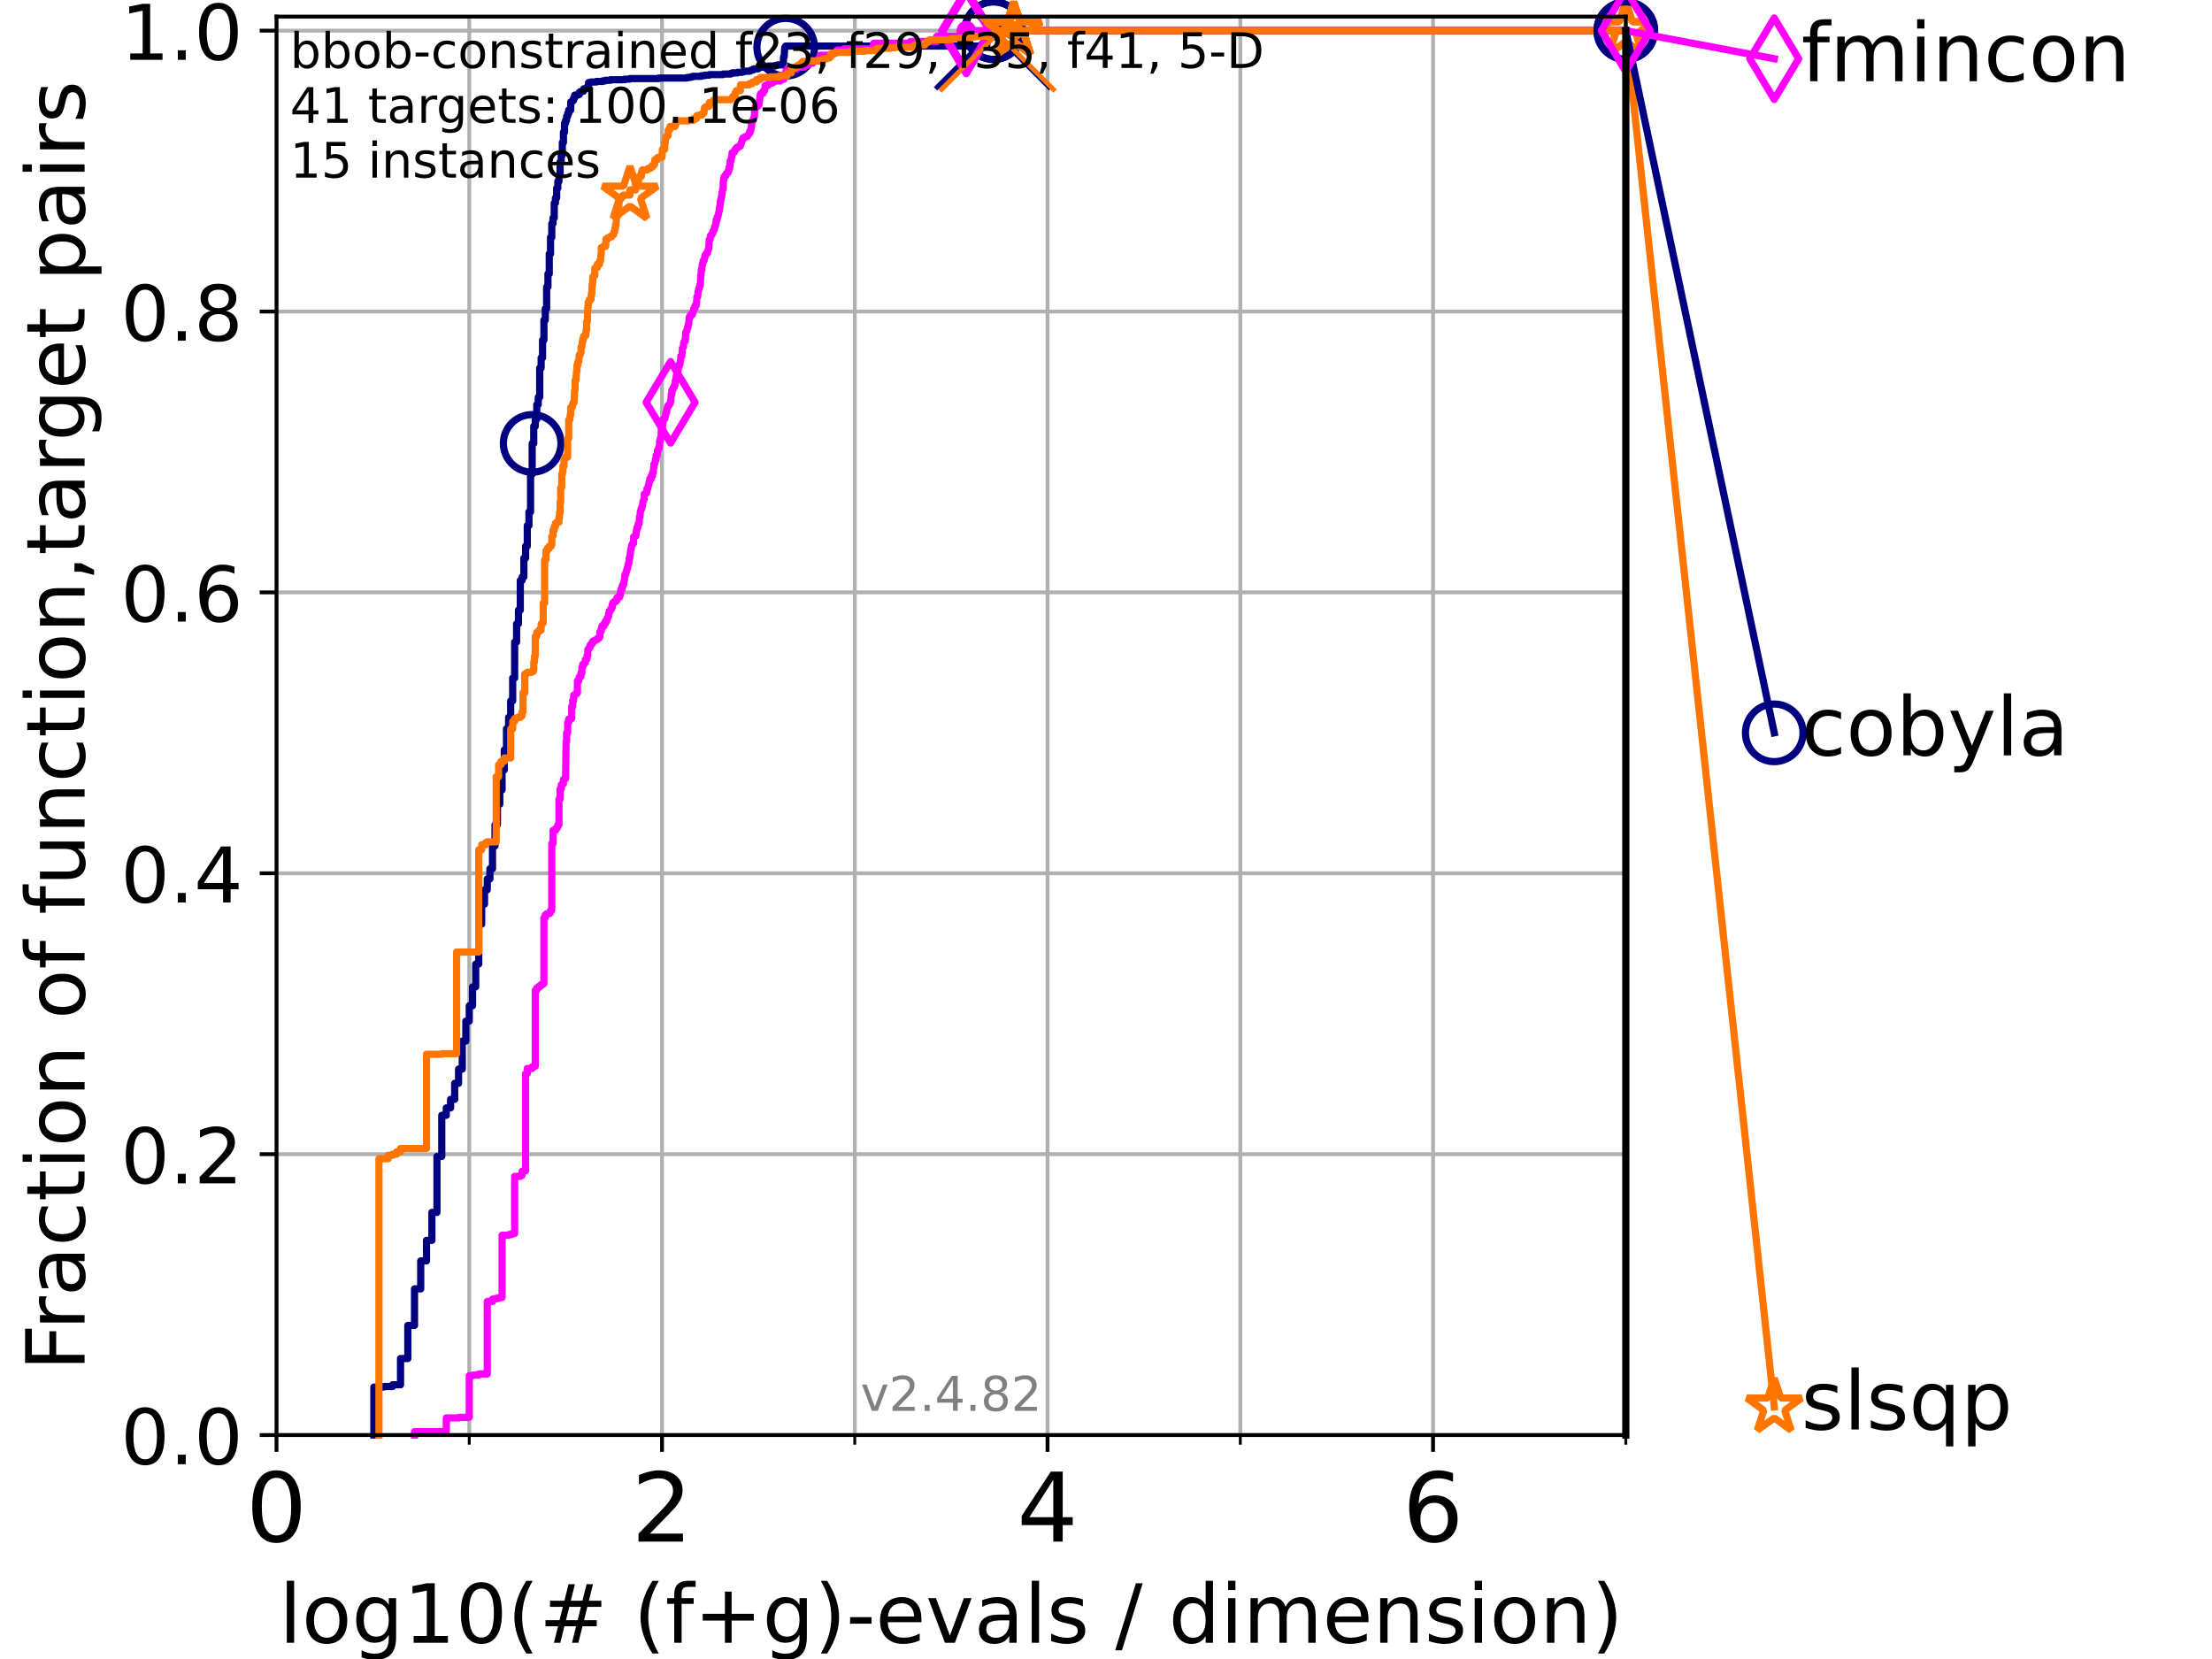 <?xml version="1.0" encoding="utf-8" standalone="no"?>
<!DOCTYPE svg PUBLIC "-//W3C//DTD SVG 1.1//EN"
  "http://www.w3.org/Graphics/SVG/1.1/DTD/svg11.dtd">
<!-- Created with matplotlib (https://matplotlib.org/) -->
<svg height="345.6pt" version="1.1" viewBox="0 0 460.8 345.6" width="460.8pt" xmlns="http://www.w3.org/2000/svg" xmlns:xlink="http://www.w3.org/1999/xlink">
 <defs>
  <style type="text/css">*{stroke-linecap:butt;stroke-linejoin:round;}</style>
 </defs>
 <g id="figure_1">
  <g id="patch_1">
   <path d="M 0 345.6 
L 460.8 345.6 
L 460.8 0 
L 0 0 
z
" style="fill:#ffffff;"/>
  </g>
  <g id="axes_1">
   <g id="patch_2">
    <path d="M 57.6 298.944 
L 338.688 298.944 
L 338.688 3.456 
L 57.6 3.456 
z
" style="fill:#ffffff;"/>
   </g>
   <g id="matplotlib.axis_1">
    <g id="xtick_1">
     <g id="line2d_1">
      <path clip-path="url(#pb2943af6f8)" d="M 57.6 298.944 
L 57.6 3.456 
" style="fill:none;stroke:#b0b0b0;stroke-linecap:square;stroke-width:0.8;"/>
     </g>
     <g id="line2d_2">
      <defs>
       <path d="M 0 0 
L 0 3.5 
" id="mf0cdb7c0d9" style="stroke:#000000;stroke-width:0.8;"/>
      </defs>
      <g>
       <use style="stroke:#000000;stroke-width:0.8;" x="57.6" xlink:href="#mf0cdb7c0d9" y="298.944"/>
      </g>
     </g>
     <g id="text_1">
      <!-- 0 -->
      <g transform="translate(51.237 321.141)scale(0.2 -0.2)">
       <defs>
        <path d="M 31.781 66.406 
Q 24.172 66.406 20.328 58.906 
Q 16.5 51.422 16.5 36.375 
Q 16.5 21.391 20.328 13.891 
Q 24.172 6.391 31.781 6.391 
Q 39.453 6.391 43.281 13.891 
Q 47.125 21.391 47.125 36.375 
Q 47.125 51.422 43.281 58.906 
Q 39.453 66.406 31.781 66.406 
z
M 31.781 74.219 
Q 44.047 74.219 50.516 64.516 
Q 56.984 54.828 56.984 36.375 
Q 56.984 17.969 50.516 8.266 
Q 44.047 -1.422 31.781 -1.422 
Q 19.531 -1.422 13.062 8.266 
Q 6.594 17.969 6.594 36.375 
Q 6.594 54.828 13.062 64.516 
Q 19.531 74.219 31.781 74.219 
z
" id="DejaVuSans-48"/>
       </defs>
       <use xlink:href="#DejaVuSans-48"/>
      </g>
     </g>
    </g>
    <g id="xtick_2">
     <g id="line2d_3">
      <path clip-path="url(#pb2943af6f8)" d="M 137.911 298.944 
L 137.911 3.456 
" style="fill:none;stroke:#b0b0b0;stroke-linecap:square;stroke-width:0.8;"/>
     </g>
     <g id="line2d_4">
      <g>
       <use style="stroke:#000000;stroke-width:0.8;" x="137.911" xlink:href="#mf0cdb7c0d9" y="298.944"/>
      </g>
     </g>
     <g id="text_2">
      <!-- 2 -->
      <g transform="translate(131.548 321.141)scale(0.2 -0.2)">
       <defs>
        <path d="M 19.188 8.297 
L 53.609 8.297 
L 53.609 0 
L 7.328 0 
L 7.328 8.297 
Q 12.938 14.109 22.625 23.891 
Q 32.328 33.688 34.812 36.531 
Q 39.547 41.844 41.422 45.531 
Q 43.312 49.219 43.312 52.781 
Q 43.312 58.594 39.234 62.25 
Q 35.156 65.922 28.609 65.922 
Q 23.969 65.922 18.812 64.312 
Q 13.672 62.703 7.812 59.422 
L 7.812 69.391 
Q 13.766 71.781 18.938 73 
Q 24.125 74.219 28.422 74.219 
Q 39.75 74.219 46.484 68.547 
Q 53.219 62.891 53.219 53.422 
Q 53.219 48.922 51.531 44.891 
Q 49.859 40.875 45.406 35.406 
Q 44.188 33.984 37.641 27.219 
Q 31.109 20.453 19.188 8.297 
z
" id="DejaVuSans-50"/>
       </defs>
       <use xlink:href="#DejaVuSans-50"/>
      </g>
     </g>
    </g>
    <g id="xtick_3">
     <g id="line2d_5">
      <path clip-path="url(#pb2943af6f8)" d="M 218.222 298.944 
L 218.222 3.456 
" style="fill:none;stroke:#b0b0b0;stroke-linecap:square;stroke-width:0.8;"/>
     </g>
     <g id="line2d_6">
      <g>
       <use style="stroke:#000000;stroke-width:0.8;" x="218.222" xlink:href="#mf0cdb7c0d9" y="298.944"/>
      </g>
     </g>
     <g id="text_3">
      <!-- 4 -->
      <g transform="translate(211.859 321.141)scale(0.2 -0.2)">
       <defs>
        <path d="M 37.797 64.312 
L 12.891 25.391 
L 37.797 25.391 
z
M 35.203 72.906 
L 47.609 72.906 
L 47.609 25.391 
L 58.016 25.391 
L 58.016 17.188 
L 47.609 17.188 
L 47.609 0 
L 37.797 0 
L 37.797 17.188 
L 4.891 17.188 
L 4.891 26.703 
z
" id="DejaVuSans-52"/>
       </defs>
       <use xlink:href="#DejaVuSans-52"/>
      </g>
     </g>
    </g>
    <g id="xtick_4">
     <g id="line2d_7">
      <path clip-path="url(#pb2943af6f8)" d="M 298.533 298.944 
L 298.533 3.456 
" style="fill:none;stroke:#b0b0b0;stroke-linecap:square;stroke-width:0.8;"/>
     </g>
     <g id="line2d_8">
      <g>
       <use style="stroke:#000000;stroke-width:0.8;" x="298.533" xlink:href="#mf0cdb7c0d9" y="298.944"/>
      </g>
     </g>
     <g id="text_4">
      <!-- 6 -->
      <g transform="translate(292.17 321.141)scale(0.2 -0.2)">
       <defs>
        <path d="M 33.016 40.375 
Q 26.375 40.375 22.484 35.828 
Q 18.609 31.297 18.609 23.391 
Q 18.609 15.531 22.484 10.953 
Q 26.375 6.391 33.016 6.391 
Q 39.656 6.391 43.531 10.953 
Q 47.406 15.531 47.406 23.391 
Q 47.406 31.297 43.531 35.828 
Q 39.656 40.375 33.016 40.375 
z
M 52.594 71.297 
L 52.594 62.312 
Q 48.875 64.062 45.094 64.984 
Q 41.312 65.922 37.594 65.922 
Q 27.828 65.922 22.672 59.328 
Q 17.531 52.734 16.797 39.406 
Q 19.672 43.656 24.016 45.922 
Q 28.375 48.188 33.594 48.188 
Q 44.578 48.188 50.953 41.516 
Q 57.328 34.859 57.328 23.391 
Q 57.328 12.156 50.688 5.359 
Q 44.047 -1.422 33.016 -1.422 
Q 20.359 -1.422 13.672 8.266 
Q 6.984 17.969 6.984 36.375 
Q 6.984 53.656 15.188 63.938 
Q 23.391 74.219 37.203 74.219 
Q 40.922 74.219 44.703 73.484 
Q 48.484 72.75 52.594 71.297 
z
" id="DejaVuSans-54"/>
       </defs>
       <use xlink:href="#DejaVuSans-54"/>
      </g>
     </g>
    </g>
    <g id="xtick_5">
     <g id="line2d_9">
      <path clip-path="url(#pb2943af6f8)" d="M 97.755 298.944 
L 97.755 3.456 
" style="fill:none;stroke:#b0b0b0;stroke-linecap:square;stroke-width:0.8;"/>
     </g>
     <g id="line2d_10">
      <defs>
       <path d="M 0 0 
L 0 2 
" id="me4f3e9b378" style="stroke:#000000;stroke-width:0.6;"/>
      </defs>
      <g>
       <use style="stroke:#000000;stroke-width:0.6;" x="97.755" xlink:href="#me4f3e9b378" y="298.944"/>
      </g>
     </g>
    </g>
    <g id="xtick_6">
     <g id="line2d_11">
      <path clip-path="url(#pb2943af6f8)" d="M 178.066 298.944 
L 178.066 3.456 
" style="fill:none;stroke:#b0b0b0;stroke-linecap:square;stroke-width:0.8;"/>
     </g>
     <g id="line2d_12">
      <g>
       <use style="stroke:#000000;stroke-width:0.6;" x="178.066" xlink:href="#me4f3e9b378" y="298.944"/>
      </g>
     </g>
    </g>
    <g id="xtick_7">
     <g id="line2d_13">
      <path clip-path="url(#pb2943af6f8)" d="M 258.377 298.944 
L 258.377 3.456 
" style="fill:none;stroke:#b0b0b0;stroke-linecap:square;stroke-width:0.8;"/>
     </g>
     <g id="line2d_14">
      <g>
       <use style="stroke:#000000;stroke-width:0.6;" x="258.377" xlink:href="#me4f3e9b378" y="298.944"/>
      </g>
     </g>
    </g>
    <g id="xtick_8">
     <g id="line2d_15">
      <path clip-path="url(#pb2943af6f8)" d="M 338.688 298.944 
L 338.688 3.456 
" style="fill:none;stroke:#b0b0b0;stroke-linecap:square;stroke-width:0.8;"/>
     </g>
     <g id="line2d_16">
      <g>
       <use style="stroke:#000000;stroke-width:0.6;" x="338.688" xlink:href="#me4f3e9b378" y="298.944"/>
      </g>
     </g>
    </g>
    <g id="text_5">
     <!-- log10(# (f+g)-evals / dimension) -->
     <g transform="translate(58.145 342.218)scale(0.17 -0.17)">
      <defs>
       <path d="M 9.422 75.984 
L 18.406 75.984 
L 18.406 0 
L 9.422 0 
z
" id="DejaVuSans-108"/>
       <path d="M 30.609 48.391 
Q 23.391 48.391 19.188 42.75 
Q 14.984 37.109 14.984 27.297 
Q 14.984 17.484 19.156 11.844 
Q 23.344 6.203 30.609 6.203 
Q 37.797 6.203 41.984 11.859 
Q 46.188 17.531 46.188 27.297 
Q 46.188 37.016 41.984 42.703 
Q 37.797 48.391 30.609 48.391 
z
M 30.609 56 
Q 42.328 56 49.016 48.375 
Q 55.719 40.766 55.719 27.297 
Q 55.719 13.875 49.016 6.219 
Q 42.328 -1.422 30.609 -1.422 
Q 18.844 -1.422 12.172 6.219 
Q 5.516 13.875 5.516 27.297 
Q 5.516 40.766 12.172 48.375 
Q 18.844 56 30.609 56 
z
" id="DejaVuSans-111"/>
       <path d="M 45.406 27.984 
Q 45.406 37.75 41.375 43.109 
Q 37.359 48.484 30.078 48.484 
Q 22.859 48.484 18.828 43.109 
Q 14.797 37.75 14.797 27.984 
Q 14.797 18.266 18.828 12.891 
Q 22.859 7.516 30.078 7.516 
Q 37.359 7.516 41.375 12.891 
Q 45.406 18.266 45.406 27.984 
z
M 54.391 6.781 
Q 54.391 -7.172 48.188 -13.984 
Q 42 -20.797 29.203 -20.797 
Q 24.469 -20.797 20.266 -20.094 
Q 16.062 -19.391 12.109 -17.922 
L 12.109 -9.188 
Q 16.062 -11.328 19.922 -12.344 
Q 23.781 -13.375 27.781 -13.375 
Q 36.625 -13.375 41.016 -8.766 
Q 45.406 -4.156 45.406 5.172 
L 45.406 9.625 
Q 42.625 4.781 38.281 2.391 
Q 33.938 0 27.875 0 
Q 17.828 0 11.672 7.656 
Q 5.516 15.328 5.516 27.984 
Q 5.516 40.672 11.672 48.328 
Q 17.828 56 27.875 56 
Q 33.938 56 38.281 53.609 
Q 42.625 51.219 45.406 46.391 
L 45.406 54.688 
L 54.391 54.688 
z
" id="DejaVuSans-103"/>
       <path d="M 12.406 8.297 
L 28.516 8.297 
L 28.516 63.922 
L 10.984 60.406 
L 10.984 69.391 
L 28.422 72.906 
L 38.281 72.906 
L 38.281 8.297 
L 54.391 8.297 
L 54.391 0 
L 12.406 0 
z
" id="DejaVuSans-49"/>
       <path d="M 31 75.875 
Q 24.469 64.656 21.281 53.656 
Q 18.109 42.672 18.109 31.391 
Q 18.109 20.125 21.312 9.062 
Q 24.516 -2 31 -13.188 
L 23.188 -13.188 
Q 15.875 -1.703 12.234 9.375 
Q 8.594 20.453 8.594 31.391 
Q 8.594 42.281 12.203 53.312 
Q 15.828 64.359 23.188 75.875 
z
" id="DejaVuSans-40"/>
       <path d="M 51.125 44 
L 36.922 44 
L 32.812 27.688 
L 47.125 27.688 
z
M 43.797 71.781 
L 38.719 51.516 
L 52.984 51.516 
L 58.109 71.781 
L 65.922 71.781 
L 60.891 51.516 
L 76.125 51.516 
L 76.125 44 
L 58.984 44 
L 54.984 27.688 
L 70.516 27.688 
L 70.516 20.219 
L 53.078 20.219 
L 48 0 
L 40.188 0 
L 45.219 20.219 
L 30.906 20.219 
L 25.875 0 
L 18.016 0 
L 23.094 20.219 
L 7.719 20.219 
L 7.719 27.688 
L 24.906 27.688 
L 29 44 
L 13.281 44 
L 13.281 51.516 
L 30.906 51.516 
L 35.891 71.781 
z
" id="DejaVuSans-35"/>
       <path id="DejaVuSans-32"/>
       <path d="M 37.109 75.984 
L 37.109 68.5 
L 28.516 68.5 
Q 23.688 68.5 21.797 66.547 
Q 19.922 64.594 19.922 59.516 
L 19.922 54.688 
L 34.719 54.688 
L 34.719 47.703 
L 19.922 47.703 
L 19.922 0 
L 10.891 0 
L 10.891 47.703 
L 2.297 47.703 
L 2.297 54.688 
L 10.891 54.688 
L 10.891 58.5 
Q 10.891 67.625 15.141 71.797 
Q 19.391 75.984 28.609 75.984 
z
" id="DejaVuSans-102"/>
       <path d="M 46 62.703 
L 46 35.5 
L 73.188 35.5 
L 73.188 27.203 
L 46 27.203 
L 46 0 
L 37.797 0 
L 37.797 27.203 
L 10.594 27.203 
L 10.594 35.5 
L 37.797 35.5 
L 37.797 62.703 
z
" id="DejaVuSans-43"/>
       <path d="M 8.016 75.875 
L 15.828 75.875 
Q 23.141 64.359 26.781 53.312 
Q 30.422 42.281 30.422 31.391 
Q 30.422 20.453 26.781 9.375 
Q 23.141 -1.703 15.828 -13.188 
L 8.016 -13.188 
Q 14.5 -2 17.703 9.062 
Q 20.906 20.125 20.906 31.391 
Q 20.906 42.672 17.703 53.656 
Q 14.5 64.656 8.016 75.875 
z
" id="DejaVuSans-41"/>
       <path d="M 4.891 31.391 
L 31.203 31.391 
L 31.203 23.391 
L 4.891 23.391 
z
" id="DejaVuSans-45"/>
       <path d="M 56.203 29.594 
L 56.203 25.203 
L 14.891 25.203 
Q 15.484 15.922 20.484 11.062 
Q 25.484 6.203 34.422 6.203 
Q 39.594 6.203 44.453 7.469 
Q 49.312 8.734 54.109 11.281 
L 54.109 2.781 
Q 49.266 0.734 44.188 -0.344 
Q 39.109 -1.422 33.891 -1.422 
Q 20.797 -1.422 13.156 6.188 
Q 5.516 13.812 5.516 26.812 
Q 5.516 40.234 12.766 48.109 
Q 20.016 56 32.328 56 
Q 43.359 56 49.781 48.891 
Q 56.203 41.797 56.203 29.594 
z
M 47.219 32.234 
Q 47.125 39.594 43.094 43.984 
Q 39.062 48.391 32.422 48.391 
Q 24.906 48.391 20.391 44.141 
Q 15.875 39.891 15.188 32.172 
z
" id="DejaVuSans-101"/>
       <path d="M 2.984 54.688 
L 12.5 54.688 
L 29.594 8.797 
L 46.688 54.688 
L 56.203 54.688 
L 35.688 0 
L 23.484 0 
z
" id="DejaVuSans-118"/>
       <path d="M 34.281 27.484 
Q 23.391 27.484 19.188 25 
Q 14.984 22.516 14.984 16.5 
Q 14.984 11.719 18.141 8.906 
Q 21.297 6.109 26.703 6.109 
Q 34.188 6.109 38.703 11.406 
Q 43.219 16.703 43.219 25.484 
L 43.219 27.484 
z
M 52.203 31.203 
L 52.203 0 
L 43.219 0 
L 43.219 8.297 
Q 40.141 3.328 35.547 0.953 
Q 30.953 -1.422 24.312 -1.422 
Q 15.922 -1.422 10.953 3.297 
Q 6 8.016 6 15.922 
Q 6 25.141 12.172 29.828 
Q 18.359 34.516 30.609 34.516 
L 43.219 34.516 
L 43.219 35.406 
Q 43.219 41.609 39.141 45 
Q 35.062 48.391 27.688 48.391 
Q 23 48.391 18.547 47.266 
Q 14.109 46.141 10.016 43.891 
L 10.016 52.203 
Q 14.938 54.109 19.578 55.047 
Q 24.219 56 28.609 56 
Q 40.484 56 46.344 49.844 
Q 52.203 43.703 52.203 31.203 
z
" id="DejaVuSans-97"/>
       <path d="M 44.281 53.078 
L 44.281 44.578 
Q 40.484 46.531 36.375 47.5 
Q 32.281 48.484 27.875 48.484 
Q 21.188 48.484 17.844 46.438 
Q 14.5 44.391 14.5 40.281 
Q 14.5 37.156 16.891 35.375 
Q 19.281 33.594 26.516 31.984 
L 29.594 31.297 
Q 39.156 29.25 43.188 25.516 
Q 47.219 21.781 47.219 15.094 
Q 47.219 7.469 41.188 3.016 
Q 35.156 -1.422 24.609 -1.422 
Q 20.219 -1.422 15.453 -0.562 
Q 10.688 0.297 5.422 2 
L 5.422 11.281 
Q 10.406 8.688 15.234 7.391 
Q 20.062 6.109 24.812 6.109 
Q 31.156 6.109 34.562 8.281 
Q 37.984 10.453 37.984 14.406 
Q 37.984 18.062 35.516 20.016 
Q 33.062 21.969 24.703 23.781 
L 21.578 24.516 
Q 13.234 26.266 9.516 29.906 
Q 5.812 33.547 5.812 39.891 
Q 5.812 47.609 11.281 51.797 
Q 16.75 56 26.812 56 
Q 31.781 56 36.172 55.266 
Q 40.578 54.547 44.281 53.078 
z
" id="DejaVuSans-115"/>
       <path d="M 25.391 72.906 
L 33.688 72.906 
L 8.297 -9.281 
L 0 -9.281 
z
" id="DejaVuSans-47"/>
       <path d="M 45.406 46.391 
L 45.406 75.984 
L 54.391 75.984 
L 54.391 0 
L 45.406 0 
L 45.406 8.203 
Q 42.578 3.328 38.25 0.953 
Q 33.938 -1.422 27.875 -1.422 
Q 17.969 -1.422 11.734 6.484 
Q 5.516 14.406 5.516 27.297 
Q 5.516 40.188 11.734 48.094 
Q 17.969 56 27.875 56 
Q 33.938 56 38.25 53.625 
Q 42.578 51.266 45.406 46.391 
z
M 14.797 27.297 
Q 14.797 17.391 18.875 11.75 
Q 22.953 6.109 30.078 6.109 
Q 37.203 6.109 41.297 11.75 
Q 45.406 17.391 45.406 27.297 
Q 45.406 37.203 41.297 42.844 
Q 37.203 48.484 30.078 48.484 
Q 22.953 48.484 18.875 42.844 
Q 14.797 37.203 14.797 27.297 
z
" id="DejaVuSans-100"/>
       <path d="M 9.422 54.688 
L 18.406 54.688 
L 18.406 0 
L 9.422 0 
z
M 9.422 75.984 
L 18.406 75.984 
L 18.406 64.594 
L 9.422 64.594 
z
" id="DejaVuSans-105"/>
       <path d="M 52 44.188 
Q 55.375 50.25 60.062 53.125 
Q 64.75 56 71.094 56 
Q 79.641 56 84.281 50.016 
Q 88.922 44.047 88.922 33.016 
L 88.922 0 
L 79.891 0 
L 79.891 32.719 
Q 79.891 40.578 77.094 44.375 
Q 74.312 48.188 68.609 48.188 
Q 61.625 48.188 57.562 43.547 
Q 53.516 38.922 53.516 30.906 
L 53.516 0 
L 44.484 0 
L 44.484 32.719 
Q 44.484 40.625 41.703 44.406 
Q 38.922 48.188 33.109 48.188 
Q 26.219 48.188 22.156 43.531 
Q 18.109 38.875 18.109 30.906 
L 18.109 0 
L 9.078 0 
L 9.078 54.688 
L 18.109 54.688 
L 18.109 46.188 
Q 21.188 51.219 25.484 53.609 
Q 29.781 56 35.688 56 
Q 41.656 56 45.828 52.969 
Q 50 49.953 52 44.188 
z
" id="DejaVuSans-109"/>
       <path d="M 54.891 33.016 
L 54.891 0 
L 45.906 0 
L 45.906 32.719 
Q 45.906 40.484 42.875 44.328 
Q 39.844 48.188 33.797 48.188 
Q 26.516 48.188 22.312 43.547 
Q 18.109 38.922 18.109 30.906 
L 18.109 0 
L 9.078 0 
L 9.078 54.688 
L 18.109 54.688 
L 18.109 46.188 
Q 21.344 51.125 25.703 53.562 
Q 30.078 56 35.797 56 
Q 45.219 56 50.047 50.172 
Q 54.891 44.344 54.891 33.016 
z
" id="DejaVuSans-110"/>
      </defs>
      <use xlink:href="#DejaVuSans-108"/>
      <use x="27.783" xlink:href="#DejaVuSans-111"/>
      <use x="88.965" xlink:href="#DejaVuSans-103"/>
      <use x="152.441" xlink:href="#DejaVuSans-49"/>
      <use x="216.064" xlink:href="#DejaVuSans-48"/>
      <use x="279.688" xlink:href="#DejaVuSans-40"/>
      <use x="318.701" xlink:href="#DejaVuSans-35"/>
      <use x="402.49" xlink:href="#DejaVuSans-32"/>
      <use x="434.277" xlink:href="#DejaVuSans-40"/>
      <use x="473.291" xlink:href="#DejaVuSans-102"/>
      <use x="508.496" xlink:href="#DejaVuSans-43"/>
      <use x="592.285" xlink:href="#DejaVuSans-103"/>
      <use x="655.762" xlink:href="#DejaVuSans-41"/>
      <use x="694.775" xlink:href="#DejaVuSans-45"/>
      <use x="730.859" xlink:href="#DejaVuSans-101"/>
      <use x="792.383" xlink:href="#DejaVuSans-118"/>
      <use x="851.562" xlink:href="#DejaVuSans-97"/>
      <use x="912.842" xlink:href="#DejaVuSans-108"/>
      <use x="940.625" xlink:href="#DejaVuSans-115"/>
      <use x="992.725" xlink:href="#DejaVuSans-32"/>
      <use x="1024.512" xlink:href="#DejaVuSans-47"/>
      <use x="1058.203" xlink:href="#DejaVuSans-32"/>
      <use x="1089.99" xlink:href="#DejaVuSans-100"/>
      <use x="1153.467" xlink:href="#DejaVuSans-105"/>
      <use x="1181.25" xlink:href="#DejaVuSans-109"/>
      <use x="1278.662" xlink:href="#DejaVuSans-101"/>
      <use x="1340.186" xlink:href="#DejaVuSans-110"/>
      <use x="1403.564" xlink:href="#DejaVuSans-115"/>
      <use x="1455.664" xlink:href="#DejaVuSans-105"/>
      <use x="1483.447" xlink:href="#DejaVuSans-111"/>
      <use x="1544.629" xlink:href="#DejaVuSans-110"/>
      <use x="1608.008" xlink:href="#DejaVuSans-41"/>
     </g>
    </g>
   </g>
   <g id="matplotlib.axis_2">
    <g id="ytick_1">
     <g id="line2d_17">
      <path clip-path="url(#pb2943af6f8)" d="M 57.6 298.944 
L 338.688 298.944 
" style="fill:none;stroke:#b0b0b0;stroke-linecap:square;stroke-width:0.8;"/>
     </g>
     <g id="line2d_18">
      <defs>
       <path d="M 0 0 
L -3.5 0 
" id="m71b7e87572" style="stroke:#000000;stroke-width:0.8;"/>
      </defs>
      <g>
       <use style="stroke:#000000;stroke-width:0.8;" x="57.6" xlink:href="#m71b7e87572" y="298.944"/>
      </g>
     </g>
     <g id="text_6">
      <!-- 0.0 -->
      <g transform="translate(25.155 305.023)scale(0.16 -0.16)">
       <defs>
        <path d="M 10.688 12.406 
L 21 12.406 
L 21 0 
L 10.688 0 
z
" id="DejaVuSans-46"/>
       </defs>
       <use xlink:href="#DejaVuSans-48"/>
       <use x="63.623" xlink:href="#DejaVuSans-46"/>
       <use x="95.41" xlink:href="#DejaVuSans-48"/>
      </g>
     </g>
    </g>
    <g id="ytick_2">
     <g id="line2d_19">
      <path clip-path="url(#pb2943af6f8)" d="M 57.6 240.432 
L 338.688 240.432 
" style="fill:none;stroke:#b0b0b0;stroke-linecap:square;stroke-width:0.8;"/>
     </g>
     <g id="line2d_20">
      <g>
       <use style="stroke:#000000;stroke-width:0.8;" x="57.6" xlink:href="#m71b7e87572" y="240.432"/>
      </g>
     </g>
     <g id="text_7">
      <!-- 0.2 -->
      <g transform="translate(25.155 246.51)scale(0.16 -0.16)">
       <use xlink:href="#DejaVuSans-48"/>
       <use x="63.623" xlink:href="#DejaVuSans-46"/>
       <use x="95.41" xlink:href="#DejaVuSans-50"/>
      </g>
     </g>
    </g>
    <g id="ytick_3">
     <g id="line2d_21">
      <path clip-path="url(#pb2943af6f8)" d="M 57.6 181.919 
L 338.688 181.919 
" style="fill:none;stroke:#b0b0b0;stroke-linecap:square;stroke-width:0.8;"/>
     </g>
     <g id="line2d_22">
      <g>
       <use style="stroke:#000000;stroke-width:0.8;" x="57.6" xlink:href="#m71b7e87572" y="181.919"/>
      </g>
     </g>
     <g id="text_8">
      <!-- 0.4 -->
      <g transform="translate(25.155 187.998)scale(0.16 -0.16)">
       <use xlink:href="#DejaVuSans-48"/>
       <use x="63.623" xlink:href="#DejaVuSans-46"/>
       <use x="95.41" xlink:href="#DejaVuSans-52"/>
      </g>
     </g>
    </g>
    <g id="ytick_4">
     <g id="line2d_23">
      <path clip-path="url(#pb2943af6f8)" d="M 57.6 123.407 
L 338.688 123.407 
" style="fill:none;stroke:#b0b0b0;stroke-linecap:square;stroke-width:0.8;"/>
     </g>
     <g id="line2d_24">
      <g>
       <use style="stroke:#000000;stroke-width:0.8;" x="57.6" xlink:href="#m71b7e87572" y="123.407"/>
      </g>
     </g>
     <g id="text_9">
      <!-- 0.6 -->
      <g transform="translate(25.155 129.485)scale(0.16 -0.16)">
       <use xlink:href="#DejaVuSans-48"/>
       <use x="63.623" xlink:href="#DejaVuSans-46"/>
       <use x="95.41" xlink:href="#DejaVuSans-54"/>
      </g>
     </g>
    </g>
    <g id="ytick_5">
     <g id="line2d_25">
      <path clip-path="url(#pb2943af6f8)" d="M 57.6 64.894 
L 338.688 64.894 
" style="fill:none;stroke:#b0b0b0;stroke-linecap:square;stroke-width:0.8;"/>
     </g>
     <g id="line2d_26">
      <g>
       <use style="stroke:#000000;stroke-width:0.8;" x="57.6" xlink:href="#m71b7e87572" y="64.894"/>
      </g>
     </g>
     <g id="text_10">
      <!-- 0.8 -->
      <g transform="translate(25.155 70.973)scale(0.16 -0.16)">
       <defs>
        <path d="M 31.781 34.625 
Q 24.75 34.625 20.719 30.859 
Q 16.703 27.094 16.703 20.516 
Q 16.703 13.922 20.719 10.156 
Q 24.75 6.391 31.781 6.391 
Q 38.812 6.391 42.859 10.172 
Q 46.922 13.969 46.922 20.516 
Q 46.922 27.094 42.891 30.859 
Q 38.875 34.625 31.781 34.625 
z
M 21.922 38.812 
Q 15.578 40.375 12.031 44.719 
Q 8.5 49.078 8.5 55.328 
Q 8.5 64.062 14.719 69.141 
Q 20.953 74.219 31.781 74.219 
Q 42.672 74.219 48.875 69.141 
Q 55.078 64.062 55.078 55.328 
Q 55.078 49.078 51.531 44.719 
Q 48 40.375 41.703 38.812 
Q 48.828 37.156 52.797 32.312 
Q 56.781 27.484 56.781 20.516 
Q 56.781 9.906 50.312 4.234 
Q 43.844 -1.422 31.781 -1.422 
Q 19.734 -1.422 13.25 4.234 
Q 6.781 9.906 6.781 20.516 
Q 6.781 27.484 10.781 32.312 
Q 14.797 37.156 21.922 38.812 
z
M 18.312 54.391 
Q 18.312 48.734 21.844 45.562 
Q 25.391 42.391 31.781 42.391 
Q 38.141 42.391 41.719 45.562 
Q 45.312 48.734 45.312 54.391 
Q 45.312 60.062 41.719 63.234 
Q 38.141 66.406 31.781 66.406 
Q 25.391 66.406 21.844 63.234 
Q 18.312 60.062 18.312 54.391 
z
" id="DejaVuSans-56"/>
       </defs>
       <use xlink:href="#DejaVuSans-48"/>
       <use x="63.623" xlink:href="#DejaVuSans-46"/>
       <use x="95.41" xlink:href="#DejaVuSans-56"/>
      </g>
     </g>
    </g>
    <g id="ytick_6">
     <g id="line2d_27">
      <path clip-path="url(#pb2943af6f8)" d="M 57.6 6.382 
L 338.688 6.382 
" style="fill:none;stroke:#b0b0b0;stroke-linecap:square;stroke-width:0.8;"/>
     </g>
     <g id="line2d_28">
      <g>
       <use style="stroke:#000000;stroke-width:0.8;" x="57.6" xlink:href="#m71b7e87572" y="6.382"/>
      </g>
     </g>
     <g id="text_11">
      <!-- 1.0 -->
      <g transform="translate(25.155 12.46)scale(0.16 -0.16)">
       <use xlink:href="#DejaVuSans-49"/>
       <use x="63.623" xlink:href="#DejaVuSans-46"/>
       <use x="95.41" xlink:href="#DejaVuSans-48"/>
      </g>
     </g>
    </g>
    <g id="text_12">
     <!-- Fraction of function,target pairs -->
     <g transform="translate(17.62 285.585)rotate(-90)scale(0.17 -0.17)">
      <defs>
       <path d="M 9.812 72.906 
L 51.703 72.906 
L 51.703 64.594 
L 19.672 64.594 
L 19.672 43.109 
L 48.578 43.109 
L 48.578 34.812 
L 19.672 34.812 
L 19.672 0 
L 9.812 0 
z
" id="DejaVuSans-70"/>
       <path d="M 41.109 46.297 
Q 39.594 47.172 37.812 47.578 
Q 36.031 48 33.891 48 
Q 26.266 48 22.188 43.047 
Q 18.109 38.094 18.109 28.812 
L 18.109 0 
L 9.078 0 
L 9.078 54.688 
L 18.109 54.688 
L 18.109 46.188 
Q 20.953 51.172 25.484 53.578 
Q 30.031 56 36.531 56 
Q 37.453 56 38.578 55.875 
Q 39.703 55.766 41.062 55.516 
z
" id="DejaVuSans-114"/>
       <path d="M 48.781 52.594 
L 48.781 44.188 
Q 44.969 46.297 41.141 47.344 
Q 37.312 48.391 33.406 48.391 
Q 24.656 48.391 19.812 42.844 
Q 14.984 37.312 14.984 27.297 
Q 14.984 17.281 19.812 11.734 
Q 24.656 6.203 33.406 6.203 
Q 37.312 6.203 41.141 7.25 
Q 44.969 8.297 48.781 10.406 
L 48.781 2.094 
Q 45.016 0.344 40.984 -0.531 
Q 36.969 -1.422 32.422 -1.422 
Q 20.062 -1.422 12.781 6.344 
Q 5.516 14.109 5.516 27.297 
Q 5.516 40.672 12.859 48.328 
Q 20.219 56 33.016 56 
Q 37.156 56 41.109 55.141 
Q 45.062 54.297 48.781 52.594 
z
" id="DejaVuSans-99"/>
       <path d="M 18.312 70.219 
L 18.312 54.688 
L 36.812 54.688 
L 36.812 47.703 
L 18.312 47.703 
L 18.312 18.016 
Q 18.312 11.328 20.141 9.422 
Q 21.969 7.516 27.594 7.516 
L 36.812 7.516 
L 36.812 0 
L 27.594 0 
Q 17.188 0 13.234 3.875 
Q 9.281 7.766 9.281 18.016 
L 9.281 47.703 
L 2.688 47.703 
L 2.688 54.688 
L 9.281 54.688 
L 9.281 70.219 
z
" id="DejaVuSans-116"/>
       <path d="M 8.5 21.578 
L 8.5 54.688 
L 17.484 54.688 
L 17.484 21.922 
Q 17.484 14.156 20.5 10.266 
Q 23.531 6.391 29.594 6.391 
Q 36.859 6.391 41.078 11.031 
Q 45.312 15.672 45.312 23.688 
L 45.312 54.688 
L 54.297 54.688 
L 54.297 0 
L 45.312 0 
L 45.312 8.406 
Q 42.047 3.422 37.719 1 
Q 33.406 -1.422 27.688 -1.422 
Q 18.266 -1.422 13.375 4.438 
Q 8.5 10.297 8.5 21.578 
z
M 31.109 56 
z
" id="DejaVuSans-117"/>
       <path d="M 11.719 12.406 
L 22.016 12.406 
L 22.016 4 
L 14.016 -11.625 
L 7.719 -11.625 
L 11.719 4 
z
" id="DejaVuSans-44"/>
       <path d="M 18.109 8.203 
L 18.109 -20.797 
L 9.078 -20.797 
L 9.078 54.688 
L 18.109 54.688 
L 18.109 46.391 
Q 20.953 51.266 25.266 53.625 
Q 29.594 56 35.594 56 
Q 45.562 56 51.781 48.094 
Q 58.016 40.188 58.016 27.297 
Q 58.016 14.406 51.781 6.484 
Q 45.562 -1.422 35.594 -1.422 
Q 29.594 -1.422 25.266 0.953 
Q 20.953 3.328 18.109 8.203 
z
M 48.688 27.297 
Q 48.688 37.203 44.609 42.844 
Q 40.531 48.484 33.406 48.484 
Q 26.266 48.484 22.188 42.844 
Q 18.109 37.203 18.109 27.297 
Q 18.109 17.391 22.188 11.75 
Q 26.266 6.109 33.406 6.109 
Q 40.531 6.109 44.609 11.75 
Q 48.688 17.391 48.688 27.297 
z
" id="DejaVuSans-112"/>
      </defs>
      <use xlink:href="#DejaVuSans-70"/>
      <use x="50.27" xlink:href="#DejaVuSans-114"/>
      <use x="91.383" xlink:href="#DejaVuSans-97"/>
      <use x="152.662" xlink:href="#DejaVuSans-99"/>
      <use x="207.643" xlink:href="#DejaVuSans-116"/>
      <use x="246.852" xlink:href="#DejaVuSans-105"/>
      <use x="274.635" xlink:href="#DejaVuSans-111"/>
      <use x="335.816" xlink:href="#DejaVuSans-110"/>
      <use x="399.195" xlink:href="#DejaVuSans-32"/>
      <use x="430.982" xlink:href="#DejaVuSans-111"/>
      <use x="492.164" xlink:href="#DejaVuSans-102"/>
      <use x="527.369" xlink:href="#DejaVuSans-32"/>
      <use x="559.156" xlink:href="#DejaVuSans-102"/>
      <use x="594.361" xlink:href="#DejaVuSans-117"/>
      <use x="657.74" xlink:href="#DejaVuSans-110"/>
      <use x="721.119" xlink:href="#DejaVuSans-99"/>
      <use x="776.1" xlink:href="#DejaVuSans-116"/>
      <use x="815.309" xlink:href="#DejaVuSans-105"/>
      <use x="843.092" xlink:href="#DejaVuSans-111"/>
      <use x="904.273" xlink:href="#DejaVuSans-110"/>
      <use x="967.652" xlink:href="#DejaVuSans-44"/>
      <use x="999.439" xlink:href="#DejaVuSans-116"/>
      <use x="1038.648" xlink:href="#DejaVuSans-97"/>
      <use x="1099.928" xlink:href="#DejaVuSans-114"/>
      <use x="1139.291" xlink:href="#DejaVuSans-103"/>
      <use x="1202.768" xlink:href="#DejaVuSans-101"/>
      <use x="1264.291" xlink:href="#DejaVuSans-116"/>
      <use x="1303.5" xlink:href="#DejaVuSans-32"/>
      <use x="1335.287" xlink:href="#DejaVuSans-112"/>
      <use x="1398.764" xlink:href="#DejaVuSans-97"/>
      <use x="1460.043" xlink:href="#DejaVuSans-105"/>
      <use x="1487.826" xlink:href="#DejaVuSans-114"/>
      <use x="1528.939" xlink:href="#DejaVuSans-115"/>
     </g>
    </g>
   </g>
   <g id="line2d_29">
    <defs>
     <path d="M 0 1.5 
C 0.398 1.5 0.779 1.342 1.061 1.061 
C 1.342 0.779 1.5 0.398 1.5 0 
C 1.5 -0.398 1.342 -0.779 1.061 -1.061 
C 0.779 -1.342 0.398 -1.5 0 -1.5 
C -0.398 -1.5 -0.779 -1.342 -1.061 -1.061 
C -1.342 -0.779 -1.5 -0.398 -1.5 0 
C -1.5 0.398 -1.342 0.779 -1.061 1.061 
C -0.779 1.342 -0.398 1.5 0 1.5 
z
" id="m1710aa6cf7" style="stroke:#000080;"/>
    </defs>
    <g>
     <use style="fill:#000080;stroke:#000080;" x="206.987" xlink:href="#m1710aa6cf7" y="6.382"/>
     <use style="fill:#000080;stroke:#000080;" x="206.987" xlink:href="#m1710aa6cf7" y="6.382"/>
    </g>
   </g>
   <g id="line2d_30">
    <path d="M 77.885 298.944 
L 77.885 288.954 
L 79.939 288.954 
L 79.939 288.835 
L 81.776 288.835 
L 81.776 288.478 
L 83.438 288.478 
L 83.438 283.008 
L 84.956 283.008 
L 84.956 276.11 
L 86.351 276.11 
L 86.351 268.498 
L 87.644 268.498 
L 87.644 262.671 
L 88.847 262.671 
L 88.847 258.39 
L 89.973 258.39 
L 89.973 252.562 
L 91.03 252.562 
L 91.03 240.907 
L 92.027 240.907 
L 92.027 232.344 
L 92.969 232.344 
L 92.969 230.798 
L 93.864 230.798 
L 93.864 229.014 
L 94.715 229.014 
L 94.715 225.684 
L 95.526 225.684 
L 95.526 222.711 
L 96.301 222.711 
L 96.301 216.884 
L 97.044 216.884 
L 97.044 212.721 
L 97.755 212.721 
L 97.755 209.51 
L 98.439 209.51 
L 98.439 205.586 
L 99.098 205.586 
L 99.098 200.829 
L 99.732 200.829 
L 99.732 192.504 
L 100.344 192.504 
L 100.344 188.341 
L 100.935 188.341 
L 100.935 185.368 
L 101.507 185.368 
L 101.507 183.108 
L 102.06 183.108 
L 102.06 180.968 
L 102.597 180.968 
L 102.597 176.211 
L 103.118 176.211 
L 103.118 171.81 
L 103.623 171.81 
L 103.623 167.529 
L 104.115 167.529 
L 104.115 164.556 
L 104.592 164.556 
L 104.592 160.393 
L 105.057 160.393 
L 105.057 156.231 
L 105.51 156.231 
L 105.51 151.83 
L 105.952 151.83 
L 105.952 149.452 
L 106.383 149.452 
L 106.383 146.003 
L 106.803 146.003 
L 106.803 141.246 
L 107.213 141.246 
L 107.213 133.753 
L 107.614 133.753 
L 107.614 129.948 
L 108.006 129.948 
L 108.006 127.093 
L 108.389 127.093 
L 108.389 120.909 
L 108.764 120.909 
L 108.764 120.196 
L 109.132 120.196 
L 109.132 116.271 
L 109.491 116.271 
L 109.491 113.773 
L 109.843 113.773 
L 109.843 109.492 
L 110.189 109.492 
L 110.189 106.638 
L 110.527 106.638 
L 110.527 98.789 
L 110.86 98.789 
L 110.86 92.366 
L 111.186 92.366 
L 111.186 88.799 
L 111.506 88.799 
L 111.506 87.371 
L 111.82 87.371 
L 111.82 84.279 
L 112.128 84.279 
L 112.128 82.733 
L 112.432 82.733 
L 112.432 76.668 
L 112.73 76.668 
L 112.73 74.527 
L 113.023 74.527 
L 113.023 70.84 
L 113.311 70.84 
L 113.311 66.678 
L 113.595 66.678 
L 113.595 64.299 
L 113.874 64.299 
L 113.874 59.78 
L 114.148 59.78 
L 114.148 57.045 
L 114.419 57.045 
L 114.419 52.882 
L 114.685 52.882 
L 114.685 49.433 
L 114.947 49.433 
L 114.947 46.579 
L 115.206 46.579 
L 115.206 45.39 
L 115.46 45.39 
L 115.46 42.298 
L 115.711 42.298 
L 115.711 41.227 
L 115.959 41.227 
L 115.959 39.206 
L 116.203 39.206 
L 116.203 37.779 
L 116.443 37.779 
L 116.443 36.47 
L 116.68 36.47 
L 116.68 33.735 
L 116.914 33.735 
L 116.914 32.308 
L 117.145 32.308 
L 117.145 29.691 
L 117.373 29.691 
L 117.373 27.551 
L 117.598 27.551 
L 117.598 25.648 
L 117.821 25.648 
L 117.821 25.053 
L 118.04 25.053 
L 118.04 24.221 
L 118.257 24.221 
L 118.257 23.626 
L 118.471 23.626 
L 118.471 22.913 
L 118.891 22.913 
L 118.891 21.248 
L 119.097 21.248 
L 119.097 21.129 
L 119.301 21.129 
L 119.301 20.891 
L 119.503 20.891 
L 119.503 20.415 
L 119.702 20.415 
L 119.702 19.82 
L 120.287 19.82 
L 120.287 19.702 
L 120.666 19.702 
L 120.666 19.226 
L 120.852 19.226 
L 120.852 19.107 
L 121.219 19.107 
L 121.219 18.988 
L 121.579 18.988 
L 121.579 18.512 
L 121.931 18.512 
L 121.931 18.393 
L 122.447 18.393 
L 122.447 17.918 
L 122.615 17.918 
L 122.615 17.204 
L 123.111 17.204 
L 123.111 17.085 
L 124.216 17.085 
L 124.216 16.966 
L 125.542 16.966 
L 125.542 16.847 
L 126.1 16.847 
L 126.1 16.728 
L 127.165 16.728 
L 127.165 16.609 
L 130.128 16.609 
L 130.128 16.49 
L 131.185 16.49 
L 131.185 16.372 
L 137.199 16.372 
L 137.199 16.253 
L 143.119 16.253 
L 143.119 16.134 
L 143.828 16.134 
L 143.828 16.015 
L 144.318 16.015 
L 144.318 15.896 
L 146.064 15.896 
L 146.064 15.777 
L 146.749 15.777 
L 146.749 15.658 
L 147.77 15.658 
L 147.77 15.539 
L 150.649 15.539 
L 150.649 15.42 
L 152.192 15.42 
L 152.192 15.301 
L 152.527 15.301 
L 152.527 15.182 
L 153.666 15.182 
L 153.666 15.063 
L 154.628 15.063 
L 154.628 14.944 
L 154.998 14.944 
L 154.998 14.825 
L 156.236 14.825 
L 156.236 14.707 
L 156.455 14.707 
L 156.455 14.588 
L 156.906 14.588 
L 156.977 14.35 
L 157.91 14.35 
L 157.91 14.231 
L 158.064 14.231 
L 158.064 14.112 
L 158.239 14.112 
L 158.239 13.993 
L 159.897 13.993 
L 159.897 13.874 
L 160.015 13.874 
L 160.015 13.755 
L 161.502 13.755 
L 161.502 13.636 
L 161.964 13.636 
L 161.964 13.517 
L 163.078 13.517 
L 163.078 13.042 
L 163.193 13.042 
L 163.226 11.852 
L 163.356 11.852 
L 163.453 10.068 
L 163.469 10.068 
L 163.501 9.831 
L 163.677 9.831 
L 163.677 9.593 
L 205.567 9.593 
L 205.608 6.738 
L 205.702 6.738 
L 205.702 6.619 
L 206.406 6.619 
L 206.406 6.501 
L 206.987 6.501 
L 206.987 6.382 
L 338.688 6.382 
L 338.688 6.382 
" style="fill:none;stroke:#000080;stroke-linecap:square;stroke-width:1.5;"/>
   </g>
   <g id="line2d_31">
    <defs>
     <path d="M 0 6 
C 1.591 6 3.117 5.368 4.243 4.243 
C 5.368 3.117 6 1.591 6 0 
C 6 -1.591 5.368 -3.117 4.243 -4.243 
C 3.117 -5.368 1.591 -6 0 -6 
C -1.591 -6 -3.117 -5.368 -4.243 -4.243 
C -5.368 -3.117 -6 -1.591 -6 0 
C -6 1.591 -5.368 3.117 -4.243 4.243 
C -3.117 5.368 -1.591 6 0 6 
z
" id="mc268f9b2a7" style="stroke:#000080;stroke-width:1.5;"/>
    </defs>
    <g>
     <use style="fill-opacity:0;stroke:#000080;stroke-width:1.5;" x="110.86" xlink:href="#mc268f9b2a7" y="92.366"/>
     <use style="fill-opacity:0;stroke:#000080;stroke-width:1.5;" x="163.677" xlink:href="#mc268f9b2a7" y="9.831"/>
     <use style="fill-opacity:0;stroke:#000080;stroke-width:1.5;" x="206.987" xlink:href="#mc268f9b2a7" y="6.382"/>
     <use style="fill-opacity:0;stroke:#000080;stroke-width:1.5;" x="206.987" xlink:href="#mc268f9b2a7" y="6.382"/>
     <use style="fill-opacity:0;stroke:#000080;stroke-width:1.5;" x="338.688" xlink:href="#mc268f9b2a7" y="6.382"/>
    </g>
   </g>
   <g id="line2d_32">
    <path style="fill:none;stroke:#000080;stroke-linecap:square;stroke-width:1.5;"/>
    <g/>
   </g>
   <g id="line2d_33">
    <path clip-path="url(#pb2943af6f8)" d="M 206.879 6.501 
" style="fill:none;stroke:#000080;stroke-linecap:square;stroke-width:1.5;"/>
    <defs>
     <path d="M -12 12 
L 12 -12 
M -12 -12 
L 12 12 
" id="m16b3a9228a" style="stroke:#000080;"/>
    </defs>
    <g clip-path="url(#pb2943af6f8)">
     <use style="fill:#000080;stroke:#000080;" x="206.879" xlink:href="#m16b3a9228a" y="6.501"/>
    </g>
   </g>
   <g id="line2d_34">
    <defs>
     <path d="M 0 1.5 
C 0.398 1.5 0.779 1.342 1.061 1.061 
C 1.342 0.779 1.5 0.398 1.5 0 
C 1.5 -0.398 1.342 -0.779 1.061 -1.061 
C 0.779 -1.342 0.398 -1.5 0 -1.5 
C -0.398 -1.5 -0.779 -1.342 -1.061 -1.061 
C -1.342 -0.779 -1.5 -0.398 -1.5 0 
C -1.5 0.398 -1.342 0.779 -1.061 1.061 
C -0.779 1.342 -0.398 1.5 0 1.5 
z
" id="m257622e5bd" style="stroke:#ff00ff;"/>
    </defs>
    <g>
     <use style="fill:#ff00ff;stroke:#ff00ff;" x="201.294" xlink:href="#m257622e5bd" y="6.382"/>
     <use style="fill:#ff00ff;stroke:#ff00ff;" x="201.294" xlink:href="#m257622e5bd" y="6.382"/>
    </g>
   </g>
   <g id="line2d_35">
    <path d="M 86.351 298.944 
L 86.351 298.23 
L 92.969 298.23 
L 92.969 295.376 
L 95.526 295.376 
L 95.526 295.257 
L 97.755 295.257 
L 97.755 286.576 
L 98.439 286.576 
L 98.439 286.457 
L 99.732 286.457 
L 99.732 286.219 
L 101.507 286.219 
L 101.507 271.115 
L 102.597 271.115 
L 102.597 270.639 
L 103.118 270.639 
L 103.118 270.52 
L 103.623 270.52 
L 103.623 270.401 
L 104.115 270.401 
L 104.115 270.282 
L 104.592 270.282 
L 104.592 257.319 
L 105.952 257.319 
L 105.952 257.2 
L 106.383 257.2 
L 106.383 257.081 
L 106.803 257.081 
L 106.803 256.962 
L 107.213 256.962 
L 107.213 245.07 
L 108.389 245.07 
L 108.389 244.832 
L 108.764 244.832 
L 108.764 243.999 
L 109.132 243.999 
L 109.132 243.88 
L 109.491 243.88 
L 109.491 223.663 
L 109.843 223.663 
L 109.843 222.592 
L 110.86 222.592 
L 110.86 222.236 
L 111.186 222.236 
L 111.186 222.117 
L 111.506 222.117 
L 111.506 206.299 
L 111.82 206.299 
L 111.82 205.824 
L 112.128 205.824 
L 112.128 205.586 
L 112.432 205.586 
L 112.432 205.348 
L 112.73 205.348 
L 112.73 205.11 
L 113.023 205.11 
L 113.023 204.872 
L 113.311 204.872 
L 113.311 191.195 
L 113.595 191.195 
L 113.595 190.601 
L 113.874 190.601 
L 113.874 190.363 
L 114.419 190.363 
L 114.419 190.125 
L 114.685 190.125 
L 114.685 189.649 
L 114.947 189.649 
L 114.947 175.735 
L 115.206 175.735 
L 115.206 172.999 
L 115.711 172.999 
L 115.711 172.643 
L 115.959 172.643 
L 115.959 172.524 
L 116.081 172.524 
L 116.081 172.286 
L 116.203 172.286 
L 116.203 171.81 
L 116.443 171.81 
L 116.443 166.458 
L 116.68 166.458 
L 116.68 164.318 
L 116.914 164.318 
L 116.914 163.485 
L 117.145 163.485 
L 117.145 163.247 
L 117.373 163.247 
L 117.373 162.415 
L 117.598 162.415 
L 117.598 162.177 
L 117.821 162.177 
L 117.931 154.447 
L 118.04 154.447 
L 118.04 152.663 
L 118.257 152.663 
L 118.257 150.522 
L 118.471 150.522 
L 118.471 149.809 
L 118.682 149.809 
L 118.682 149.69 
L 119.097 149.69 
L 119.097 147.192 
L 119.301 147.192 
L 119.301 145.884 
L 119.503 145.884 
L 119.503 144.814 
L 119.702 144.814 
L 119.702 144.695 
L 119.899 144.695 
L 119.899 144.576 
L 120.094 144.576 
L 120.094 144.338 
L 120.287 144.338 
L 120.287 141.84 
L 120.572 141.84 
L 120.666 141.008 
L 120.852 141.008 
L 120.852 140.889 
L 121.037 140.889 
L 121.037 140.175 
L 121.219 140.175 
L 121.219 138.986 
L 121.4 138.986 
L 121.4 138.391 
L 121.668 138.391 
L 121.756 138.035 
L 121.931 138.035 
L 121.931 137.44 
L 122.105 137.44 
L 122.105 137.321 
L 122.277 137.321 
L 122.277 136.608 
L 122.447 136.608 
L 122.447 135.299 
L 122.615 135.299 
L 122.615 135.061 
L 122.782 135.061 
L 122.782 134.824 
L 122.948 134.824 
L 122.948 134.348 
L 123.111 134.348 
L 123.111 134.229 
L 123.274 134.229 
L 123.274 133.991 
L 123.434 133.991 
L 123.434 133.634 
L 123.594 133.634 
L 123.594 133.515 
L 123.908 133.515 
L 123.908 133.397 
L 124.063 133.397 
L 124.063 133.278 
L 124.369 133.278 
L 124.369 133.159 
L 124.52 133.159 
L 124.52 132.921 
L 124.818 132.921 
L 124.818 132.683 
L 124.965 132.683 
L 124.965 131.613 
L 125.111 131.613 
L 125.111 131.494 
L 125.256 131.494 
L 125.256 130.899 
L 125.399 130.899 
L 125.399 130.423 
L 125.823 130.423 
L 125.823 129.948 
L 126.1 129.948 
L 126.1 129.472 
L 126.372 129.472 
L 126.372 128.996 
L 126.507 128.996 
L 126.507 128.758 
L 126.64 128.758 
L 126.707 128.402 
L 126.773 128.402 
L 126.773 127.807 
L 126.905 127.807 
L 126.905 127.331 
L 127.035 127.331 
L 127.035 127.212 
L 127.165 127.212 
L 127.165 126.974 
L 127.294 126.974 
L 127.294 126.855 
L 127.421 126.855 
L 127.421 126.499 
L 127.548 126.499 
L 127.548 125.904 
L 127.674 125.904 
L 127.674 125.547 
L 127.923 125.547 
L 127.923 125.309 
L 128.291 125.309 
L 128.291 125.19 
L 128.411 125.19 
L 128.411 125.072 
L 128.531 125.072 
L 128.531 124.477 
L 128.768 124.477 
L 128.768 124.358 
L 129.118 124.358 
L 129.118 123.882 
L 129.233 123.882 
L 129.291 123.05 
L 129.348 123.05 
L 129.348 122.812 
L 129.574 122.812 
L 129.574 122.217 
L 129.686 122.217 
L 129.686 121.861 
L 129.909 121.861 
L 130.019 120.909 
L 130.073 120.909 
L 130.182 119.72 
L 130.345 119.72 
L 130.452 119.006 
L 130.559 119.006 
L 130.665 118.293 
L 130.77 118.293 
L 130.875 117.46 
L 130.979 117.46 
L 131.082 116.271 
L 131.185 116.271 
L 131.287 115.201 
L 131.338 115.201 
L 131.389 114.368 
L 131.49 114.368 
L 131.591 113.536 
L 131.691 113.536 
L 131.79 113.179 
L 131.987 113.179 
L 131.987 111.871 
L 132.182 111.871 
L 132.23 111.633 
L 132.47 111.633 
L 132.565 110.443 
L 132.66 110.443 
L 132.66 109.968 
L 132.847 109.968 
L 132.94 109.135 
L 133.125 109.135 
L 133.216 107.708 
L 133.307 107.708 
L 133.398 106.519 
L 133.488 106.519 
L 133.578 105.924 
L 133.712 105.924 
L 133.756 105.448 
L 133.844 105.448 
L 133.932 104.497 
L 134.019 104.497 
L 134.106 104.021 
L 134.193 104.021 
L 134.193 102.951 
L 134.365 102.951 
L 134.45 102.713 
L 134.703 102.713 
L 134.787 101.762 
L 134.953 101.762 
L 135.036 101.167 
L 135.118 101.167 
L 135.199 100.454 
L 135.24 100.454 
L 135.24 100.335 
L 135.362 100.335 
L 135.362 99.74 
L 135.682 99.74 
L 135.682 99.145 
L 135.918 99.145 
L 135.918 98.551 
L 136.073 98.551 
L 136.151 97.361 
L 136.228 97.361 
L 136.228 96.648 
L 136.381 96.648 
L 136.457 96.291 
L 136.495 96.291 
L 136.532 95.696 
L 136.683 95.696 
L 136.683 94.864 
L 136.906 94.864 
L 136.98 93.794 
L 137.126 93.794 
L 137.199 93.318 
L 137.344 93.318 
L 137.416 91.891 
L 137.559 91.891 
L 137.559 91.296 
L 137.7 91.296 
L 137.771 89.512 
L 137.841 89.512 
L 137.841 89.155 
L 137.98 89.155 
L 138.084 87.847 
L 138.119 87.847 
L 138.119 87.371 
L 138.392 87.371 
L 138.392 87.134 
L 138.528 87.134 
L 138.595 86.658 
L 138.662 86.658 
L 138.728 85.944 
L 138.861 85.944 
L 138.927 85.231 
L 138.993 85.231 
L 139.058 84.755 
L 139.123 84.755 
L 139.123 84.517 
L 139.317 84.517 
L 139.382 84.279 
L 139.446 84.279 
L 139.509 84.041 
L 139.636 84.041 
L 139.699 83.447 
L 139.762 83.447 
L 139.825 82.139 
L 139.949 82.139 
L 139.949 81.306 
L 140.135 81.306 
L 140.196 80.83 
L 140.318 80.83 
L 140.318 80.711 
L 140.439 80.711 
L 140.499 80.236 
L 140.619 80.236 
L 140.679 79.284 
L 140.797 79.284 
L 140.856 78.452 
L 140.915 78.452 
L 141.003 77.619 
L 141.148 77.619 
L 141.148 77.263 
L 141.264 77.263 
L 141.321 76.43 
L 141.436 76.43 
L 141.493 76.073 
L 141.549 76.073 
L 141.549 75.835 
L 141.662 75.835 
L 141.718 75.122 
L 141.774 75.122 
L 141.83 74.17 
L 142.052 74.17 
L 142.161 72.505 
L 142.216 72.505 
L 142.325 72.268 
L 142.379 72.268 
L 142.433 71.316 
L 142.54 71.316 
L 142.593 71.078 
L 142.753 71.078 
L 142.858 69.175 
L 142.963 69.175 
L 143.067 68.938 
L 143.119 68.938 
L 143.17 68.343 
L 143.273 68.343 
L 143.375 67.511 
L 143.477 67.511 
L 143.578 66.083 
L 143.629 66.083 
L 143.629 65.964 
L 143.828 65.964 
L 143.828 65.608 
L 144.124 65.608 
L 144.124 65.489 
L 144.27 65.489 
L 144.318 65.013 
L 144.415 65.013 
L 144.511 64.299 
L 144.558 64.299 
L 144.558 64.181 
L 144.795 64.181 
L 144.842 63.586 
L 145.075 63.586 
L 145.167 61.921 
L 145.19 61.921 
L 145.19 61.802 
L 145.35 61.802 
L 145.441 60.613 
L 145.486 60.613 
L 145.554 60.137 
L 145.621 60.137 
L 145.711 59.78 
L 145.755 59.78 
L 145.799 59.304 
L 145.888 59.304 
L 145.976 57.402 
L 146.02 57.402 
L 146.086 56.212 
L 146.194 56.212 
L 146.281 55.142 
L 146.367 55.142 
L 146.41 54.666 
L 146.495 54.666 
L 146.538 54.191 
L 146.707 54.191 
L 146.791 53.596 
L 146.854 53.596 
L 146.875 53.12 
L 147 53.12 
L 147.082 52.882 
L 147.165 52.882 
L 147.165 52.763 
L 147.369 52.763 
L 147.45 52.169 
L 147.53 52.169 
L 147.57 51.812 
L 147.65 51.812 
L 147.73 49.909 
L 147.927 49.909 
L 148.006 49.077 
L 148.2 49.077 
L 148.277 48.72 
L 148.354 48.72 
L 148.354 48.601 
L 148.469 48.601 
L 148.507 48.125 
L 148.62 48.125 
L 148.62 48.006 
L 148.733 48.006 
L 148.771 47.65 
L 148.845 47.65 
L 148.845 47.293 
L 148.957 47.293 
L 149.068 46.698 
L 149.141 46.698 
L 149.178 45.866 
L 149.359 45.866 
L 149.396 45.271 
L 149.504 45.271 
L 149.611 44.676 
L 149.682 44.676 
L 149.788 43.963 
L 149.824 43.963 
L 149.859 43.249 
L 149.964 43.249 
L 150.068 41.822 
L 150.172 41.822 
L 150.276 40.99 
L 150.344 40.99 
L 150.412 40.038 
L 150.48 40.038 
L 150.548 39.325 
L 150.649 39.325 
L 150.683 37.541 
L 150.783 37.541 
L 150.816 36.827 
L 150.949 36.827 
L 151.015 36.589 
L 151.244 36.589 
L 151.341 36.114 
L 151.47 36.114 
L 151.47 35.995 
L 151.661 35.995 
L 151.724 35.519 
L 151.85 35.519 
L 151.85 34.924 
L 152.037 34.924 
L 152.099 33.497 
L 152.284 33.497 
L 152.36 32.784 
L 152.451 32.784 
L 152.497 31.832 
L 152.677 31.832 
L 152.677 31.713 
L 152.974 31.713 
L 153.032 31.238 
L 153.207 31.238 
L 153.236 31 
L 153.409 31 
L 153.409 30.762 
L 153.581 30.762 
L 153.581 30.643 
L 153.82 30.643 
L 153.82 30.524 
L 154.085 30.524 
L 154.085 30.405 
L 154.249 30.405 
L 154.358 29.81 
L 154.467 29.81 
L 154.574 29.216 
L 154.588 29.216 
L 154.588 29.097 
L 154.761 29.097 
L 154.761 28.74 
L 154.946 28.74 
L 154.946 28.621 
L 155.207 28.621 
L 155.207 28.502 
L 155.463 28.502 
L 155.463 28.383 
L 155.717 28.383 
L 155.792 28.145 
L 155.892 28.145 
L 155.966 27.908 
L 156.065 27.908 
L 156.114 27.551 
L 156.261 27.551 
L 156.261 27.194 
L 156.406 27.194 
L 156.479 26.599 
L 156.527 26.599 
L 156.575 25.529 
L 156.694 25.529 
L 156.718 25.172 
L 156.859 25.172 
L 156.859 24.934 
L 157 24.934 
L 157.07 24.34 
L 157.163 24.34 
L 157.209 22.675 
L 157.301 22.675 
L 157.347 22.199 
L 157.843 22.199 
L 157.865 21.842 
L 158.108 21.842 
L 158.217 20.772 
L 158.239 20.772 
L 158.347 19.82 
L 158.369 19.82 
L 158.369 19.702 
L 158.498 19.702 
L 158.498 19.464 
L 158.963 19.464 
L 158.963 18.988 
L 159.15 18.988 
L 159.15 18.869 
L 159.294 18.869 
L 159.396 17.799 
L 160.015 17.799 
L 160.084 17.442 
L 160.346 17.442 
L 160.346 17.323 
L 160.84 17.323 
L 160.84 17.204 
L 161.045 17.204 
L 161.045 16.966 
L 161.502 16.966 
L 161.502 16.847 
L 162.602 16.847 
L 162.704 16.49 
L 163.316 16.49 
L 163.316 16.134 
L 163.445 16.134 
L 163.542 15.539 
L 163.654 15.539 
L 163.749 14.707 
L 163.985 14.707 
L 163.993 14.35 
L 165.978 14.35 
L 165.978 13.993 
L 167.5 13.993 
L 167.5 13.636 
L 168.116 13.636 
L 168.116 13.517 
L 168.263 13.517 
L 168.263 13.398 
L 168.458 13.398 
L 168.543 13.161 
L 169.297 13.161 
L 169.297 12.685 
L 170.543 12.685 
L 170.575 12.209 
L 170.682 12.209 
L 170.788 11.733 
L 170.841 11.733 
L 170.873 11.496 
L 173.216 11.496 
L 173.326 11.258 
L 173.617 11.258 
L 173.617 11.139 
L 173.733 11.139 
L 173.733 11.02 
L 174.21 11.02 
L 174.21 10.901 
L 174.426 10.901 
L 174.426 10.425 
L 175.742 10.425 
L 175.742 10.187 
L 181.885 10.187 
L 181.958 9.355 
L 182.025 9.355 
L 182.025 8.998 
L 189.63 8.998 
L 189.63 8.641 
L 195.133 8.641 
L 195.149 7.571 
L 201.176 7.571 
L 201.272 6.857 
L 201.294 6.857 
L 201.294 6.382 
L 338.688 6.382 
L 338.688 6.382 
" style="fill:none;stroke:#ff00ff;stroke-linecap:square;stroke-width:1.5;"/>
   </g>
   <g id="line2d_36">
    <defs>
     <path d="M -0 8.485 
L 5.091 0 
L 0 -8.485 
L -5.091 -0 
z
" id="me9887cfd9d" style="stroke:#ff00ff;stroke-linejoin:miter;stroke-width:1.5;"/>
    </defs>
    <g>
     <use style="fill-opacity:0;stroke:#ff00ff;stroke-linejoin:miter;stroke-width:1.5;" x="139.699" xlink:href="#me9887cfd9d" y="83.804"/>
     <use style="fill-opacity:0;stroke:#ff00ff;stroke-linejoin:miter;stroke-width:1.5;" x="201.294" xlink:href="#me9887cfd9d" y="6.857"/>
     <use style="fill-opacity:0;stroke:#ff00ff;stroke-linejoin:miter;stroke-width:1.5;" x="201.294" xlink:href="#me9887cfd9d" y="6.382"/>
     <use style="fill-opacity:0;stroke:#ff00ff;stroke-linejoin:miter;stroke-width:1.5;" x="201.294" xlink:href="#me9887cfd9d" y="6.382"/>
     <use style="fill-opacity:0;stroke:#ff00ff;stroke-linejoin:miter;stroke-width:1.5;" x="338.688" xlink:href="#me9887cfd9d" y="6.382"/>
    </g>
   </g>
   <g id="line2d_37">
    <path style="fill:none;stroke:#ff00ff;stroke-linecap:square;stroke-width:1.5;"/>
    <g/>
   </g>
   <g id="line2d_38">
    <defs>
     <path d="M 0 1.5 
C 0.398 1.5 0.779 1.342 1.061 1.061 
C 1.342 0.779 1.5 0.398 1.5 0 
C 1.5 -0.398 1.342 -0.779 1.061 -1.061 
C 0.779 -1.342 0.398 -1.5 0 -1.5 
C -0.398 -1.5 -0.779 -1.342 -1.061 -1.061 
C -1.342 -0.779 -1.5 -0.398 -1.5 0 
C -1.5 0.398 -1.342 0.779 -1.061 1.061 
C -0.779 1.342 -0.398 1.5 0 1.5 
z
" id="m37cc28aa3a" style="stroke:#ff7500;"/>
    </defs>
    <g>
     <use style="fill:#ff7500;stroke:#ff7500;" x="211.174" xlink:href="#m37cc28aa3a" y="6.382"/>
     <use style="fill:#ff7500;stroke:#ff7500;" x="211.174" xlink:href="#m37cc28aa3a" y="6.382"/>
    </g>
   </g>
   <g id="line2d_39">
    <path d="M 78.942 298.944 
L 78.942 241.383 
L 80.881 241.383 
L 80.881 240.669 
L 81.776 240.669 
L 81.776 240.432 
L 82.627 240.432 
L 82.627 239.956 
L 83.438 239.956 
L 83.438 239.242 
L 88.847 239.242 
L 88.847 219.619 
L 92.027 219.619 
L 92.027 219.5 
L 95.125 219.5 
L 95.125 198.331 
L 99.732 198.331 
L 99.732 177.043 
L 100.344 177.043 
L 100.344 175.973 
L 101.223 175.973 
L 101.223 175.497 
L 101.507 175.497 
L 101.507 175.378 
L 103.372 175.378 
L 103.372 161.82 
L 103.871 161.82 
L 103.871 159.323 
L 104.355 159.323 
L 104.355 158.609 
L 105.057 158.609 
L 105.057 157.896 
L 106.383 157.896 
L 106.383 151.83 
L 106.803 151.83 
L 106.803 150.284 
L 107.213 150.284 
L 107.213 149.69 
L 107.614 149.69 
L 107.614 149.571 
L 107.811 149.571 
L 107.811 149.452 
L 108.389 149.452 
L 108.389 149.095 
L 108.764 149.095 
L 108.764 148.262 
L 108.949 148.262 
L 108.949 144.338 
L 109.312 144.338 
L 109.312 140.413 
L 109.668 140.413 
L 109.668 140.175 
L 109.843 140.175 
L 109.843 140.056 
L 110.694 140.056 
L 110.694 139.938 
L 111.023 139.938 
L 111.023 139.7 
L 111.186 139.7 
L 111.186 137.916 
L 111.346 137.916 
L 111.346 136.726 
L 111.506 136.726 
L 111.506 132.564 
L 111.82 132.564 
L 111.82 131.732 
L 112.128 131.732 
L 112.128 131.613 
L 112.281 131.613 
L 112.281 131.256 
L 112.73 131.256 
L 112.73 129.948 
L 113.023 129.948 
L 113.023 129.71 
L 113.168 129.71 
L 113.168 125.666 
L 113.454 125.666 
L 113.454 116.628 
L 113.735 116.628 
L 113.735 114.725 
L 114.012 114.725 
L 114.012 114.249 
L 114.419 114.249 
L 114.419 113.773 
L 114.817 113.773 
L 114.817 113.417 
L 114.947 113.417 
L 114.947 111.752 
L 115.077 111.752 
L 115.077 111.633 
L 115.206 111.633 
L 115.206 110.443 
L 115.46 110.443 
L 115.46 109.73 
L 115.711 109.73 
L 115.711 109.016 
L 115.959 109.016 
L 115.959 108.778 
L 116.443 108.778 
L 116.443 107.827 
L 116.562 107.827 
L 116.562 106.757 
L 116.68 106.757 
L 116.68 104.616 
L 116.798 104.616 
L 116.798 101.643 
L 116.914 101.643 
L 116.914 101.405 
L 117.03 101.405 
L 117.03 98.789 
L 117.145 98.789 
L 117.145 98.313 
L 117.26 98.313 
L 117.26 97.124 
L 117.486 97.124 
L 117.486 95.577 
L 117.71 95.577 
L 117.71 95.221 
L 118.257 95.221 
L 118.257 91.296 
L 118.471 91.296 
L 118.471 87.49 
L 118.682 87.49 
L 118.787 86.42 
L 118.891 86.42 
L 118.891 84.874 
L 119.199 84.874 
L 119.301 84.16 
L 119.402 84.16 
L 119.402 83.804 
L 119.603 83.804 
L 119.702 81.306 
L 119.801 81.306 
L 119.801 79.165 
L 119.997 79.165 
L 120.094 77.382 
L 120.191 77.382 
L 120.191 76.073 
L 120.382 76.073 
L 120.382 75.36 
L 120.572 75.36 
L 120.666 73.933 
L 120.852 73.933 
L 120.945 73.457 
L 121.037 73.457 
L 121.037 72.268 
L 121.219 72.268 
L 121.31 71.197 
L 121.4 71.197 
L 121.4 70.603 
L 121.579 70.603 
L 121.579 70.008 
L 121.756 70.008 
L 121.756 69.889 
L 122.018 69.889 
L 122.105 68.819 
L 122.191 68.819 
L 122.191 67.035 
L 122.362 67.035 
L 122.447 63.943 
L 122.531 63.943 
L 122.531 62.991 
L 122.699 62.991 
L 122.782 62.397 
L 123.111 62.397 
L 123.193 61.207 
L 123.274 61.207 
L 123.354 59.304 
L 123.434 59.304 
L 123.514 57.64 
L 123.673 57.64 
L 123.673 57.402 
L 123.908 57.402 
L 123.908 55.856 
L 124.216 55.856 
L 124.216 55.737 
L 124.444 55.737 
L 124.444 55.023 
L 124.892 55.023 
L 124.965 54.31 
L 125.111 54.31 
L 125.183 53.001 
L 125.256 53.001 
L 125.256 51.574 
L 125.542 51.574 
L 125.542 51.455 
L 125.683 51.455 
L 125.683 51.336 
L 126.168 51.336 
L 126.236 49.79 
L 126.574 49.79 
L 126.574 49.552 
L 126.839 49.552 
L 126.839 49.433 
L 127.1 49.433 
L 127.1 49.315 
L 127.421 49.315 
L 127.421 49.077 
L 127.611 49.077 
L 127.674 48.839 
L 127.861 48.839 
L 127.923 48.244 
L 128.047 48.244 
L 128.108 47.531 
L 128.23 47.531 
L 128.23 46.817 
L 128.351 46.817 
L 128.411 45.271 
L 128.471 45.271 
L 128.471 45.033 
L 128.65 45.033 
L 128.709 43.963 
L 128.768 43.963 
L 128.827 42.774 
L 128.944 42.774 
L 128.944 41.822 
L 129.118 41.822 
L 129.118 41.227 
L 129.518 41.227 
L 129.518 40.871 
L 129.853 40.871 
L 129.853 40.633 
L 131.236 40.633 
L 131.236 39.562 
L 132.423 39.562 
L 132.423 38.492 
L 132.613 38.492 
L 132.613 37.66 
L 133.033 37.66 
L 133.033 37.065 
L 133.216 37.065 
L 133.216 36.708 
L 133.623 36.708 
L 133.623 35.876 
L 133.8 35.876 
L 133.8 35.4 
L 134.87 35.4 
L 134.87 35.162 
L 135.118 35.162 
L 135.118 35.043 
L 135.562 35.043 
L 135.562 34.805 
L 135.879 34.805 
L 135.879 34.449 
L 136.228 34.449 
L 136.228 34.211 
L 136.381 34.211 
L 136.419 33.259 
L 136.943 33.259 
L 137.016 32.784 
L 137.911 32.784 
L 137.98 31.119 
L 138.46 31.119 
L 138.494 29.691 
L 138.595 29.691 
L 138.662 28.621 
L 138.795 28.621 
L 138.795 28.502 
L 138.96 28.502 
L 138.96 28.264 
L 139.188 28.264 
L 139.221 27.075 
L 139.509 27.075 
L 139.573 26.361 
L 140.619 26.361 
L 140.619 26.124 
L 140.738 26.124 
L 140.738 25.529 
L 140.856 25.529 
L 140.856 25.172 
L 143.629 25.172 
L 143.629 25.053 
L 144.463 25.053 
L 144.463 24.697 
L 145.121 24.697 
L 145.167 24.102 
L 145.531 24.102 
L 145.531 23.983 
L 146.216 23.983 
L 146.216 23.745 
L 146.474 23.745 
L 146.474 23.507 
L 146.644 23.507 
L 146.749 22.437 
L 146.896 22.437 
L 146.896 22.318 
L 147.062 22.318 
L 147.062 22.199 
L 147.59 22.199 
L 147.59 22.08 
L 147.77 22.08 
L 147.77 21.367 
L 148.297 21.367 
L 148.297 21.248 
L 148.507 21.248 
L 148.602 20.891 
L 148.864 20.891 
L 148.864 20.772 
L 152.284 20.772 
L 152.284 20.534 
L 152.677 20.534 
L 152.677 20.058 
L 153.149 20.058 
L 153.149 19.345 
L 153.28 19.345 
L 153.366 18.988 
L 153.409 18.988 
L 153.409 18.869 
L 154.236 18.869 
L 154.236 17.68 
L 156.04 17.68 
L 156.04 17.442 
L 156.646 17.442 
L 156.646 17.204 
L 156.777 17.204 
L 156.777 17.085 
L 157.563 17.085 
L 157.563 16.609 
L 158.272 16.609 
L 158.272 16.49 
L 158.455 16.49 
L 158.455 16.134 
L 160.423 16.134 
L 160.423 16.015 
L 162.381 16.015 
L 162.381 15.777 
L 164.001 15.777 
L 164.001 15.182 
L 164.862 15.182 
L 164.884 14.35 
L 164.973 14.35 
L 164.973 14.231 
L 165.548 14.231 
L 165.548 13.993 
L 166.013 13.993 
L 166.117 13.636 
L 166.521 13.636 
L 166.521 13.517 
L 166.723 13.517 
L 166.723 13.279 
L 167.191 13.279 
L 167.191 12.804 
L 168.165 12.804 
L 168.165 12.685 
L 170.543 12.685 
L 170.543 12.566 
L 171.56 12.566 
L 171.56 12.209 
L 172.323 12.209 
L 172.323 12.09 
L 172.806 12.09 
L 172.806 11.852 
L 173.059 11.852 
L 173.119 11.139 
L 173.947 11.139 
L 173.947 10.901 
L 177.091 10.901 
L 177.091 10.663 
L 180.235 10.663 
L 180.235 10.544 
L 182.344 10.544 
L 182.344 10.306 
L 182.593 10.306 
L 182.593 10.068 
L 185.428 10.068 
L 185.428 9.949 
L 186.447 9.949 
L 186.447 9.831 
L 190.452 9.831 
L 190.452 9.355 
L 192.684 9.355 
L 192.684 8.879 
L 193.21 8.879 
L 193.21 8.522 
L 193.635 8.522 
L 193.635 8.284 
L 198.058 8.284 
L 198.085 8.047 
L 200.13 8.047 
L 200.13 7.928 
L 202.062 7.928 
L 202.062 7.69 
L 203.094 7.69 
L 203.094 7.571 
L 206.439 7.571 
L 206.439 7.333 
L 207.502 7.333 
L 207.502 7.095 
L 207.795 7.095 
L 207.795 6.976 
L 208.14 6.976 
L 208.14 6.857 
L 208.547 6.857 
L 208.547 6.738 
L 209.156 6.738 
L 209.156 6.619 
L 210.025 6.619 
L 210.025 6.501 
L 211.174 6.501 
L 211.174 6.382 
L 338.688 6.382 
L 338.688 6.382 
" style="fill:none;stroke:#ff7500;stroke-linecap:square;stroke-width:1.5;"/>
   </g>
   <g id="line2d_40">
    <defs>
     <path d="M 0 -6 
L -1.347 -1.854 
L -5.706 -1.854 
L -2.18 0.708 
L -3.527 4.854 
L -0 2.292 
L 3.527 4.854 
L 2.18 0.708 
L 5.706 -1.854 
L 1.347 -1.854 
z
" id="m3f82bde5f0" style="stroke:#ff7500;stroke-linejoin:bevel;stroke-width:1.5;"/>
    </defs>
    <g>
     <use style="fill-opacity:0;stroke:#ff7500;stroke-linejoin:bevel;stroke-width:1.5;" x="131.236" xlink:href="#m3f82bde5f0" y="40.633"/>
     <use style="fill-opacity:0;stroke:#ff7500;stroke-linejoin:bevel;stroke-width:1.5;" x="211.174" xlink:href="#m3f82bde5f0" y="6.501"/>
     <use style="fill-opacity:0;stroke:#ff7500;stroke-linejoin:bevel;stroke-width:1.5;" x="211.174" xlink:href="#m3f82bde5f0" y="6.382"/>
     <use style="fill-opacity:0;stroke:#ff7500;stroke-linejoin:bevel;stroke-width:1.5;" x="211.174" xlink:href="#m3f82bde5f0" y="6.382"/>
     <use style="fill-opacity:0;stroke:#ff7500;stroke-linejoin:bevel;stroke-width:1.5;" x="338.688" xlink:href="#m3f82bde5f0" y="6.382"/>
    </g>
   </g>
   <g id="line2d_41">
    <path style="fill:none;stroke:#ff7500;stroke-linecap:square;stroke-width:1.5;"/>
    <g/>
   </g>
   <g id="line2d_42">
    <path clip-path="url(#pb2943af6f8)" d="M 207.795 6.976 
" style="fill:none;stroke:#ff7500;stroke-linecap:square;stroke-width:1.5;"/>
    <defs>
     <path d="M -12 12 
L 12 -12 
M -12 -12 
L 12 12 
" id="m36d06da3fa" style="stroke:#ff7500;"/>
    </defs>
    <g clip-path="url(#pb2943af6f8)">
     <use style="fill:#ff7500;stroke:#ff7500;" x="207.795" xlink:href="#m36d06da3fa" y="6.976"/>
    </g>
   </g>
   <g id="line2d_43">
    <path d="M 338.688 6.382 
L 369.608 293.093 
" style="fill:none;stroke:#ff7500;stroke-linecap:square;stroke-width:1.5;"/>
    <g>
     <use style="fill-opacity:0;stroke:#ff7500;stroke-linejoin:bevel;stroke-width:1.5;" x="338.688" xlink:href="#m3f82bde5f0" y="6.382"/>
     <use style="fill-opacity:0;stroke:#ff7500;stroke-linejoin:bevel;stroke-width:1.5;" x="369.608" xlink:href="#m3f82bde5f0" y="293.093"/>
    </g>
   </g>
   <g id="line2d_44">
    <path d="M 338.688 6.382 
L 369.608 152.663 
" style="fill:none;stroke:#000080;stroke-linecap:square;stroke-width:1.5;"/>
    <g>
     <use style="fill-opacity:0;stroke:#000080;stroke-width:1.5;" x="338.688" xlink:href="#mc268f9b2a7" y="6.382"/>
     <use style="fill-opacity:0;stroke:#000080;stroke-width:1.5;" x="369.608" xlink:href="#mc268f9b2a7" y="152.663"/>
    </g>
   </g>
   <g id="line2d_45">
    <path d="M 338.688 6.382 
L 369.608 12.233 
" style="fill:none;stroke:#ff00ff;stroke-linecap:square;stroke-width:1.5;"/>
    <g>
     <use style="fill-opacity:0;stroke:#ff00ff;stroke-linejoin:miter;stroke-width:1.5;" x="338.688" xlink:href="#me9887cfd9d" y="6.382"/>
     <use style="fill-opacity:0;stroke:#ff00ff;stroke-linejoin:miter;stroke-width:1.5;" x="369.608" xlink:href="#me9887cfd9d" y="12.233"/>
    </g>
   </g>
   <g id="line2d_46">
    <path d="M 338.688 298.944 
L 338.688 6.382 
" style="fill:none;stroke:#000000;stroke-linecap:square;stroke-width:1.5;"/>
   </g>
   <g id="patch_3">
    <path d="M 57.6 298.944 
L 57.6 3.456 
" style="fill:none;stroke:#000000;stroke-linecap:square;stroke-linejoin:miter;stroke-width:0.8;"/>
   </g>
   <g id="patch_4">
    <path d="M 338.688 298.944 
L 338.688 3.456 
" style="fill:none;stroke:#000000;stroke-linecap:square;stroke-linejoin:miter;stroke-width:0.8;"/>
   </g>
   <g id="patch_5">
    <path d="M 57.6 298.944 
L 338.688 298.944 
" style="fill:none;stroke:#000000;stroke-linecap:square;stroke-linejoin:miter;stroke-width:0.8;"/>
   </g>
   <g id="patch_6">
    <path d="M 57.6 3.456 
L 338.688 3.456 
" style="fill:none;stroke:#000000;stroke-linecap:square;stroke-linejoin:miter;stroke-width:0.8;"/>
   </g>
   <g id="text_13">
    <!-- slsqp -->
    <g transform="translate(375.229 297.784)scale(0.17 -0.17)">
     <defs>
      <path d="M 14.797 27.297 
Q 14.797 17.391 18.875 11.75 
Q 22.953 6.109 30.078 6.109 
Q 37.203 6.109 41.297 11.75 
Q 45.406 17.391 45.406 27.297 
Q 45.406 37.203 41.297 42.844 
Q 37.203 48.484 30.078 48.484 
Q 22.953 48.484 18.875 42.844 
Q 14.797 37.203 14.797 27.297 
z
M 45.406 8.203 
Q 42.578 3.328 38.25 0.953 
Q 33.938 -1.422 27.875 -1.422 
Q 17.969 -1.422 11.734 6.484 
Q 5.516 14.406 5.516 27.297 
Q 5.516 40.188 11.734 48.094 
Q 17.969 56 27.875 56 
Q 33.938 56 38.25 53.625 
Q 42.578 51.266 45.406 46.391 
L 45.406 54.688 
L 54.391 54.688 
L 54.391 -20.797 
L 45.406 -20.797 
z
" id="DejaVuSans-113"/>
     </defs>
     <use xlink:href="#DejaVuSans-115"/>
     <use x="52.1" xlink:href="#DejaVuSans-108"/>
     <use x="79.883" xlink:href="#DejaVuSans-115"/>
     <use x="131.982" xlink:href="#DejaVuSans-113"/>
     <use x="195.459" xlink:href="#DejaVuSans-112"/>
    </g>
   </g>
   <g id="text_14">
    <!-- cobyla -->
    <g transform="translate(375.229 157.354)scale(0.17 -0.17)">
     <defs>
      <path d="M 48.688 27.297 
Q 48.688 37.203 44.609 42.844 
Q 40.531 48.484 33.406 48.484 
Q 26.266 48.484 22.188 42.844 
Q 18.109 37.203 18.109 27.297 
Q 18.109 17.391 22.188 11.75 
Q 26.266 6.109 33.406 6.109 
Q 40.531 6.109 44.609 11.75 
Q 48.688 17.391 48.688 27.297 
z
M 18.109 46.391 
Q 20.953 51.266 25.266 53.625 
Q 29.594 56 35.594 56 
Q 45.562 56 51.781 48.094 
Q 58.016 40.188 58.016 27.297 
Q 58.016 14.406 51.781 6.484 
Q 45.562 -1.422 35.594 -1.422 
Q 29.594 -1.422 25.266 0.953 
Q 20.953 3.328 18.109 8.203 
L 18.109 0 
L 9.078 0 
L 9.078 75.984 
L 18.109 75.984 
z
" id="DejaVuSans-98"/>
      <path d="M 32.172 -5.078 
Q 28.375 -14.844 24.75 -17.812 
Q 21.141 -20.797 15.094 -20.797 
L 7.906 -20.797 
L 7.906 -13.281 
L 13.188 -13.281 
Q 16.891 -13.281 18.938 -11.516 
Q 21 -9.766 23.484 -3.219 
L 25.094 0.875 
L 2.984 54.688 
L 12.5 54.688 
L 29.594 11.922 
L 46.688 54.688 
L 56.203 54.688 
z
" id="DejaVuSans-121"/>
     </defs>
     <use xlink:href="#DejaVuSans-99"/>
     <use x="54.98" xlink:href="#DejaVuSans-111"/>
     <use x="116.162" xlink:href="#DejaVuSans-98"/>
     <use x="179.639" xlink:href="#DejaVuSans-121"/>
     <use x="238.818" xlink:href="#DejaVuSans-108"/>
     <use x="266.602" xlink:href="#DejaVuSans-97"/>
    </g>
   </g>
   <g id="text_15">
    <!-- fmincon -->
    <g transform="translate(375.229 16.924)scale(0.17 -0.17)">
     <use xlink:href="#DejaVuSans-102"/>
     <use x="35.205" xlink:href="#DejaVuSans-109"/>
     <use x="132.617" xlink:href="#DejaVuSans-105"/>
     <use x="160.4" xlink:href="#DejaVuSans-110"/>
     <use x="223.779" xlink:href="#DejaVuSans-99"/>
     <use x="278.76" xlink:href="#DejaVuSans-111"/>
     <use x="339.941" xlink:href="#DejaVuSans-110"/>
    </g>
   </g>
   <g id="text_16">
    <!-- bbob-constrained f23, f29, f35, f41, 5-D -->
    <g transform="translate(60.411 14.161)scale(0.102 -0.102)">
     <defs>
      <path d="M 40.578 39.312 
Q 47.656 37.797 51.625 33 
Q 55.609 28.219 55.609 21.188 
Q 55.609 10.406 48.188 4.484 
Q 40.766 -1.422 27.094 -1.422 
Q 22.516 -1.422 17.656 -0.516 
Q 12.797 0.391 7.625 2.203 
L 7.625 11.719 
Q 11.719 9.328 16.594 8.109 
Q 21.484 6.891 26.812 6.891 
Q 36.078 6.891 40.938 10.547 
Q 45.797 14.203 45.797 21.188 
Q 45.797 27.641 41.281 31.266 
Q 36.766 34.906 28.719 34.906 
L 20.219 34.906 
L 20.219 43.016 
L 29.109 43.016 
Q 36.375 43.016 40.234 45.922 
Q 44.094 48.828 44.094 54.297 
Q 44.094 59.906 40.109 62.906 
Q 36.141 65.922 28.719 65.922 
Q 24.656 65.922 20.016 65.031 
Q 15.375 64.156 9.812 62.312 
L 9.812 71.094 
Q 15.438 72.656 20.344 73.438 
Q 25.25 74.219 29.594 74.219 
Q 40.828 74.219 47.359 69.109 
Q 53.906 64.016 53.906 55.328 
Q 53.906 49.266 50.438 45.094 
Q 46.969 40.922 40.578 39.312 
z
" id="DejaVuSans-51"/>
      <path d="M 10.984 1.516 
L 10.984 10.5 
Q 14.703 8.734 18.5 7.812 
Q 22.312 6.891 25.984 6.891 
Q 35.75 6.891 40.891 13.453 
Q 46.047 20.016 46.781 33.406 
Q 43.953 29.203 39.594 26.953 
Q 35.25 24.703 29.984 24.703 
Q 19.047 24.703 12.672 31.312 
Q 6.297 37.938 6.297 49.422 
Q 6.297 60.641 12.938 67.422 
Q 19.578 74.219 30.609 74.219 
Q 43.266 74.219 49.922 64.516 
Q 56.594 54.828 56.594 36.375 
Q 56.594 19.141 48.406 8.859 
Q 40.234 -1.422 26.422 -1.422 
Q 22.703 -1.422 18.891 -0.688 
Q 15.094 0.047 10.984 1.516 
z
M 30.609 32.422 
Q 37.25 32.422 41.125 36.953 
Q 45.016 41.5 45.016 49.422 
Q 45.016 57.281 41.125 61.844 
Q 37.25 66.406 30.609 66.406 
Q 23.969 66.406 20.094 61.844 
Q 16.219 57.281 16.219 49.422 
Q 16.219 41.5 20.094 36.953 
Q 23.969 32.422 30.609 32.422 
z
" id="DejaVuSans-57"/>
      <path d="M 10.797 72.906 
L 49.516 72.906 
L 49.516 64.594 
L 19.828 64.594 
L 19.828 46.734 
Q 21.969 47.469 24.109 47.828 
Q 26.266 48.188 28.422 48.188 
Q 40.625 48.188 47.75 41.5 
Q 54.891 34.812 54.891 23.391 
Q 54.891 11.625 47.562 5.094 
Q 40.234 -1.422 26.906 -1.422 
Q 22.312 -1.422 17.547 -0.641 
Q 12.797 0.141 7.719 1.703 
L 7.719 11.625 
Q 12.109 9.234 16.797 8.062 
Q 21.484 6.891 26.703 6.891 
Q 35.156 6.891 40.078 11.328 
Q 45.016 15.766 45.016 23.391 
Q 45.016 31 40.078 35.438 
Q 35.156 39.891 26.703 39.891 
Q 22.75 39.891 18.812 39.016 
Q 14.891 38.141 10.797 36.281 
z
" id="DejaVuSans-53"/>
      <path d="M 19.672 64.797 
L 19.672 8.109 
L 31.594 8.109 
Q 46.688 8.109 53.688 14.938 
Q 60.688 21.781 60.688 36.531 
Q 60.688 51.172 53.688 57.984 
Q 46.688 64.797 31.594 64.797 
z
M 9.812 72.906 
L 30.078 72.906 
Q 51.266 72.906 61.172 64.094 
Q 71.094 55.281 71.094 36.531 
Q 71.094 17.672 61.125 8.828 
Q 51.172 0 30.078 0 
L 9.812 0 
z
" id="DejaVuSans-68"/>
     </defs>
     <use xlink:href="#DejaVuSans-98"/>
     <use x="63.477" xlink:href="#DejaVuSans-98"/>
     <use x="126.953" xlink:href="#DejaVuSans-111"/>
     <use x="188.135" xlink:href="#DejaVuSans-98"/>
     <use x="251.611" xlink:href="#DejaVuSans-45"/>
     <use x="287.695" xlink:href="#DejaVuSans-99"/>
     <use x="342.676" xlink:href="#DejaVuSans-111"/>
     <use x="403.857" xlink:href="#DejaVuSans-110"/>
     <use x="467.236" xlink:href="#DejaVuSans-115"/>
     <use x="519.336" xlink:href="#DejaVuSans-116"/>
     <use x="558.545" xlink:href="#DejaVuSans-114"/>
     <use x="599.658" xlink:href="#DejaVuSans-97"/>
     <use x="660.938" xlink:href="#DejaVuSans-105"/>
     <use x="688.721" xlink:href="#DejaVuSans-110"/>
     <use x="752.1" xlink:href="#DejaVuSans-101"/>
     <use x="813.623" xlink:href="#DejaVuSans-100"/>
     <use x="877.1" xlink:href="#DejaVuSans-32"/>
     <use x="908.887" xlink:href="#DejaVuSans-102"/>
     <use x="944.092" xlink:href="#DejaVuSans-50"/>
     <use x="1007.715" xlink:href="#DejaVuSans-51"/>
     <use x="1071.338" xlink:href="#DejaVuSans-44"/>
     <use x="1103.125" xlink:href="#DejaVuSans-32"/>
     <use x="1134.912" xlink:href="#DejaVuSans-102"/>
     <use x="1170.117" xlink:href="#DejaVuSans-50"/>
     <use x="1233.74" xlink:href="#DejaVuSans-57"/>
     <use x="1297.363" xlink:href="#DejaVuSans-44"/>
     <use x="1329.15" xlink:href="#DejaVuSans-32"/>
     <use x="1360.938" xlink:href="#DejaVuSans-102"/>
     <use x="1396.143" xlink:href="#DejaVuSans-51"/>
     <use x="1459.766" xlink:href="#DejaVuSans-53"/>
     <use x="1523.389" xlink:href="#DejaVuSans-44"/>
     <use x="1555.176" xlink:href="#DejaVuSans-32"/>
     <use x="1586.963" xlink:href="#DejaVuSans-102"/>
     <use x="1622.168" xlink:href="#DejaVuSans-52"/>
     <use x="1685.791" xlink:href="#DejaVuSans-49"/>
     <use x="1749.414" xlink:href="#DejaVuSans-44"/>
     <use x="1781.201" xlink:href="#DejaVuSans-32"/>
     <use x="1812.988" xlink:href="#DejaVuSans-53"/>
     <use x="1876.611" xlink:href="#DejaVuSans-45"/>
     <use x="1912.695" xlink:href="#DejaVuSans-68"/>
    </g>
    <!-- 41 targets: 100..1e-06 -->
    <g transform="translate(60.411 25.583)scale(0.102 -0.102)">
     <defs>
      <path d="M 11.719 12.406 
L 22.016 12.406 
L 22.016 0 
L 11.719 0 
z
M 11.719 51.703 
L 22.016 51.703 
L 22.016 39.312 
L 11.719 39.312 
z
" id="DejaVuSans-58"/>
     </defs>
     <use xlink:href="#DejaVuSans-52"/>
     <use x="63.623" xlink:href="#DejaVuSans-49"/>
     <use x="127.246" xlink:href="#DejaVuSans-32"/>
     <use x="159.033" xlink:href="#DejaVuSans-116"/>
     <use x="198.242" xlink:href="#DejaVuSans-97"/>
     <use x="259.521" xlink:href="#DejaVuSans-114"/>
     <use x="298.885" xlink:href="#DejaVuSans-103"/>
     <use x="362.361" xlink:href="#DejaVuSans-101"/>
     <use x="423.885" xlink:href="#DejaVuSans-116"/>
     <use x="463.094" xlink:href="#DejaVuSans-115"/>
     <use x="515.193" xlink:href="#DejaVuSans-58"/>
     <use x="548.885" xlink:href="#DejaVuSans-32"/>
     <use x="580.672" xlink:href="#DejaVuSans-49"/>
     <use x="644.295" xlink:href="#DejaVuSans-48"/>
     <use x="707.918" xlink:href="#DejaVuSans-48"/>
     <use x="771.541" xlink:href="#DejaVuSans-46"/>
     <use x="803.328" xlink:href="#DejaVuSans-46"/>
     <use x="835.115" xlink:href="#DejaVuSans-49"/>
     <use x="898.738" xlink:href="#DejaVuSans-101"/>
     <use x="960.262" xlink:href="#DejaVuSans-45"/>
     <use x="996.346" xlink:href="#DejaVuSans-48"/>
     <use x="1059.969" xlink:href="#DejaVuSans-54"/>
    </g>
    <!-- 15 instances -->
    <g transform="translate(60.411 37.005)scale(0.102 -0.102)">
     <use xlink:href="#DejaVuSans-49"/>
     <use x="63.623" xlink:href="#DejaVuSans-53"/>
     <use x="127.246" xlink:href="#DejaVuSans-32"/>
     <use x="159.033" xlink:href="#DejaVuSans-105"/>
     <use x="186.816" xlink:href="#DejaVuSans-110"/>
     <use x="250.195" xlink:href="#DejaVuSans-115"/>
     <use x="302.295" xlink:href="#DejaVuSans-116"/>
     <use x="341.504" xlink:href="#DejaVuSans-97"/>
     <use x="402.783" xlink:href="#DejaVuSans-110"/>
     <use x="466.162" xlink:href="#DejaVuSans-99"/>
     <use x="521.143" xlink:href="#DejaVuSans-101"/>
     <use x="582.666" xlink:href="#DejaVuSans-115"/>
    </g>
   </g>
   <g id="text_17">
    <!-- v2.4.82 -->
    <g style="fill:#808080;" transform="translate(179.281 293.909)scale(0.1 -0.1)">
     <use xlink:href="#DejaVuSans-118"/>
     <use x="59.18" xlink:href="#DejaVuSans-50"/>
     <use x="122.803" xlink:href="#DejaVuSans-46"/>
     <use x="154.59" xlink:href="#DejaVuSans-52"/>
     <use x="218.213" xlink:href="#DejaVuSans-46"/>
     <use x="250" xlink:href="#DejaVuSans-56"/>
     <use x="313.623" xlink:href="#DejaVuSans-50"/>
    </g>
   </g>
  </g>
 </g>
 <defs>
  <clipPath id="pb2943af6f8">
   <rect height="295.488" width="281.088" x="57.6" y="3.456"/>
  </clipPath>
 </defs>
</svg>
